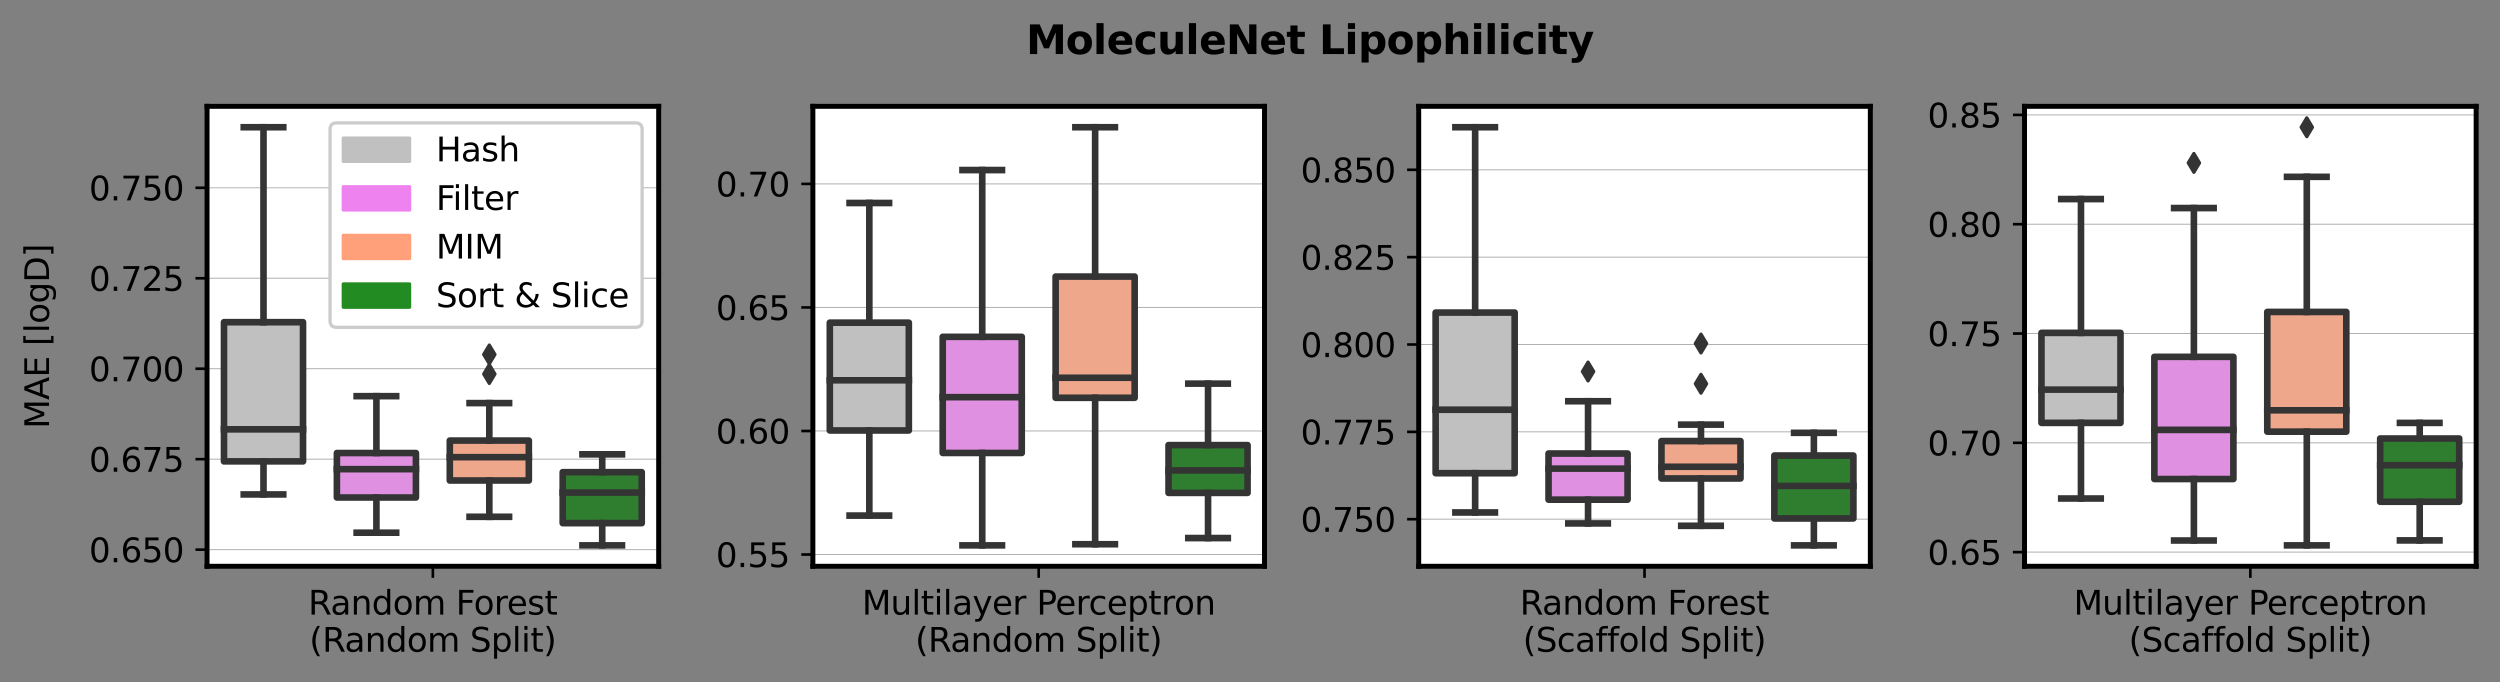 <?xml version="1.0" encoding="utf-8" standalone="no"?>
<!DOCTYPE svg PUBLIC "-//W3C//DTD SVG 1.1//EN"
  "http://www.w3.org/Graphics/SVG/1.1/DTD/svg11.dtd">
<svg xmlns:xlink="http://www.w3.org/1999/xlink" width="754.731pt" height="206.024pt" viewBox="0 0 754.731 206.024" xmlns="http://www.w3.org/2000/svg" version="1.1">
 <rect x="0" y="0" width="754.731" height="206.024" fill="#808080" stroke="none"/>
 <defs>
  <style type="text/css">*{stroke-linejoin: round; stroke-linecap: butt}</style>
 </defs>
 <g id="figure_1">
  <g id="patch_1">
   <path d="M 0 206.024 
L 754.731 206.024 
L 754.731 0 
L 0 0 
L 0 206.024 
z
" style="fill: none"/>
  </g>
  <g id="axes_1">
   <g id="patch_2">
    <path d="M 62.506 170.948 
L 198.85 170.948 
L 198.85 32.104 
L 62.506 32.104 
z
" style="fill: #ffffff"/>
   </g>
   <g id="matplotlib.axis_1">
    <g id="xtick_1">
     <g id="line2d_1">
      <defs>
       <path id="mb8662a3c10" d="M 0 0 
L 0 3.5 
" style="stroke: #000000; stroke-width: 0.8"/>
      </defs>
      <g>
       <use xlink:href="#mb8662a3c10" x="130.678" y="170.948" style="stroke: #000000; stroke-width: 0.8"/>
      </g>
     </g>
     <g id="text_1">
      <!-- Random Forest -->
      <g transform="translate(93.052 185.546)scale(0.1 -0.1)">
       <defs>
        <path id="DejaVuSans-52" d="M 2841 2188 
Q 3044 2119 3236 1894 
Q 3428 1669 3622 1275 
L 4263 0 
L 3584 0 
L 2988 1197 
Q 2756 1666 2539 1819 
Q 2322 1972 1947 1972 
L 1259 1972 
L 1259 0 
L 628 0 
L 628 4666 
L 2053 4666 
Q 2853 4666 3247 4331 
Q 3641 3997 3641 3322 
Q 3641 2881 3436 2590 
Q 3231 2300 2841 2188 
z
M 1259 4147 
L 1259 2491 
L 2053 2491 
Q 2509 2491 2742 2702 
Q 2975 2913 2975 3322 
Q 2975 3731 2742 3939 
Q 2509 4147 2053 4147 
L 1259 4147 
z
" transform="scale(0.016)"/>
        <path id="DejaVuSans-61" d="M 2194 1759 
Q 1497 1759 1228 1600 
Q 959 1441 959 1056 
Q 959 750 1161 570 
Q 1363 391 1709 391 
Q 2188 391 2477 730 
Q 2766 1069 2766 1631 
L 2766 1759 
L 2194 1759 
z
M 3341 1997 
L 3341 0 
L 2766 0 
L 2766 531 
Q 2569 213 2275 61 
Q 1981 -91 1556 -91 
Q 1019 -91 701 211 
Q 384 513 384 1019 
Q 384 1609 779 1909 
Q 1175 2209 1959 2209 
L 2766 2209 
L 2766 2266 
Q 2766 2663 2505 2880 
Q 2244 3097 1772 3097 
Q 1472 3097 1187 3025 
Q 903 2953 641 2809 
L 641 3341 
Q 956 3463 1253 3523 
Q 1550 3584 1831 3584 
Q 2591 3584 2966 3190 
Q 3341 2797 3341 1997 
z
" transform="scale(0.016)"/>
        <path id="DejaVuSans-6e" d="M 3513 2113 
L 3513 0 
L 2938 0 
L 2938 2094 
Q 2938 2591 2744 2837 
Q 2550 3084 2163 3084 
Q 1697 3084 1428 2787 
Q 1159 2491 1159 1978 
L 1159 0 
L 581 0 
L 581 3500 
L 1159 3500 
L 1159 2956 
Q 1366 3272 1645 3428 
Q 1925 3584 2291 3584 
Q 2894 3584 3203 3211 
Q 3513 2838 3513 2113 
z
" transform="scale(0.016)"/>
        <path id="DejaVuSans-64" d="M 2906 2969 
L 2906 4863 
L 3481 4863 
L 3481 0 
L 2906 0 
L 2906 525 
Q 2725 213 2448 61 
Q 2172 -91 1784 -91 
Q 1150 -91 751 415 
Q 353 922 353 1747 
Q 353 2572 751 3078 
Q 1150 3584 1784 3584 
Q 2172 3584 2448 3432 
Q 2725 3281 2906 2969 
z
M 947 1747 
Q 947 1113 1208 752 
Q 1469 391 1925 391 
Q 2381 391 2643 752 
Q 2906 1113 2906 1747 
Q 2906 2381 2643 2742 
Q 2381 3103 1925 3103 
Q 1469 3103 1208 2742 
Q 947 2381 947 1747 
z
" transform="scale(0.016)"/>
        <path id="DejaVuSans-6f" d="M 1959 3097 
Q 1497 3097 1228 2736 
Q 959 2375 959 1747 
Q 959 1119 1226 758 
Q 1494 397 1959 397 
Q 2419 397 2687 759 
Q 2956 1122 2956 1747 
Q 2956 2369 2687 2733 
Q 2419 3097 1959 3097 
z
M 1959 3584 
Q 2709 3584 3137 3096 
Q 3566 2609 3566 1747 
Q 3566 888 3137 398 
Q 2709 -91 1959 -91 
Q 1206 -91 779 398 
Q 353 888 353 1747 
Q 353 2609 779 3096 
Q 1206 3584 1959 3584 
z
" transform="scale(0.016)"/>
        <path id="DejaVuSans-6d" d="M 3328 2828 
Q 3544 3216 3844 3400 
Q 4144 3584 4550 3584 
Q 5097 3584 5394 3201 
Q 5691 2819 5691 2113 
L 5691 0 
L 5113 0 
L 5113 2094 
Q 5113 2597 4934 2840 
Q 4756 3084 4391 3084 
Q 3944 3084 3684 2787 
Q 3425 2491 3425 1978 
L 3425 0 
L 2847 0 
L 2847 2094 
Q 2847 2600 2669 2842 
Q 2491 3084 2119 3084 
Q 1678 3084 1418 2786 
Q 1159 2488 1159 1978 
L 1159 0 
L 581 0 
L 581 3500 
L 1159 3500 
L 1159 2956 
Q 1356 3278 1631 3431 
Q 1906 3584 2284 3584 
Q 2666 3584 2933 3390 
Q 3200 3197 3328 2828 
z
" transform="scale(0.016)"/>
        <path id="DejaVuSans-20" transform="scale(0.016)"/>
        <path id="DejaVuSans-46" d="M 628 4666 
L 3309 4666 
L 3309 4134 
L 1259 4134 
L 1259 2759 
L 3109 2759 
L 3109 2228 
L 1259 2228 
L 1259 0 
L 628 0 
L 628 4666 
z
" transform="scale(0.016)"/>
        <path id="DejaVuSans-72" d="M 2631 2963 
Q 2534 3019 2420 3045 
Q 2306 3072 2169 3072 
Q 1681 3072 1420 2755 
Q 1159 2438 1159 1844 
L 1159 0 
L 581 0 
L 581 3500 
L 1159 3500 
L 1159 2956 
Q 1341 3275 1631 3429 
Q 1922 3584 2338 3584 
Q 2397 3584 2469 3576 
Q 2541 3569 2628 3553 
L 2631 2963 
z
" transform="scale(0.016)"/>
        <path id="DejaVuSans-65" d="M 3597 1894 
L 3597 1613 
L 953 1613 
Q 991 1019 1311 708 
Q 1631 397 2203 397 
Q 2534 397 2845 478 
Q 3156 559 3463 722 
L 3463 178 
Q 3153 47 2828 -22 
Q 2503 -91 2169 -91 
Q 1331 -91 842 396 
Q 353 884 353 1716 
Q 353 2575 817 3079 
Q 1281 3584 2069 3584 
Q 2775 3584 3186 3129 
Q 3597 2675 3597 1894 
z
M 3022 2063 
Q 3016 2534 2758 2815 
Q 2500 3097 2075 3097 
Q 1594 3097 1305 2825 
Q 1016 2553 972 2059 
L 3022 2063 
z
" transform="scale(0.016)"/>
        <path id="DejaVuSans-73" d="M 2834 3397 
L 2834 2853 
Q 2591 2978 2328 3040 
Q 2066 3103 1784 3103 
Q 1356 3103 1142 2972 
Q 928 2841 928 2578 
Q 928 2378 1081 2264 
Q 1234 2150 1697 2047 
L 1894 2003 
Q 2506 1872 2764 1633 
Q 3022 1394 3022 966 
Q 3022 478 2636 193 
Q 2250 -91 1575 -91 
Q 1294 -91 989 -36 
Q 684 19 347 128 
L 347 722 
Q 666 556 975 473 
Q 1284 391 1588 391 
Q 1994 391 2212 530 
Q 2431 669 2431 922 
Q 2431 1156 2273 1281 
Q 2116 1406 1581 1522 
L 1381 1569 
Q 847 1681 609 1914 
Q 372 2147 372 2553 
Q 372 3047 722 3315 
Q 1072 3584 1716 3584 
Q 2034 3584 2315 3537 
Q 2597 3491 2834 3397 
z
" transform="scale(0.016)"/>
        <path id="DejaVuSans-74" d="M 1172 4494 
L 1172 3500 
L 2356 3500 
L 2356 3053 
L 1172 3053 
L 1172 1153 
Q 1172 725 1289 603 
Q 1406 481 1766 481 
L 2356 481 
L 2356 0 
L 1766 0 
Q 1100 0 847 248 
Q 594 497 594 1153 
L 594 3053 
L 172 3053 
L 172 3500 
L 594 3500 
L 594 4494 
L 1172 4494 
z
" transform="scale(0.016)"/>
       </defs>
       <use xlink:href="#DejaVuSans-52"/>
       <use xlink:href="#DejaVuSans-61" x="67.232"/>
       <use xlink:href="#DejaVuSans-6e" x="128.512"/>
       <use xlink:href="#DejaVuSans-64" x="191.891"/>
       <use xlink:href="#DejaVuSans-6f" x="255.367"/>
       <use xlink:href="#DejaVuSans-6d" x="316.549"/>
       <use xlink:href="#DejaVuSans-20" x="413.961"/>
       <use xlink:href="#DejaVuSans-46" x="445.748"/>
       <use xlink:href="#DejaVuSans-6f" x="499.643"/>
       <use xlink:href="#DejaVuSans-72" x="560.824"/>
       <use xlink:href="#DejaVuSans-65" x="599.688"/>
       <use xlink:href="#DejaVuSans-73" x="661.211"/>
       <use xlink:href="#DejaVuSans-74" x="713.311"/>
      </g>
      <!-- (Random Split) -->
      <g transform="translate(93.402 196.744)scale(0.1 -0.1)">
       <defs>
        <path id="DejaVuSans-28" d="M 1984 4856 
Q 1566 4138 1362 3434 
Q 1159 2731 1159 2009 
Q 1159 1288 1364 580 
Q 1569 -128 1984 -844 
L 1484 -844 
Q 1016 -109 783 600 
Q 550 1309 550 2009 
Q 550 2706 781 3412 
Q 1013 4119 1484 4856 
L 1984 4856 
z
" transform="scale(0.016)"/>
        <path id="DejaVuSans-53" d="M 3425 4513 
L 3425 3897 
Q 3066 4069 2747 4153 
Q 2428 4238 2131 4238 
Q 1616 4238 1336 4038 
Q 1056 3838 1056 3469 
Q 1056 3159 1242 3001 
Q 1428 2844 1947 2747 
L 2328 2669 
Q 3034 2534 3370 2195 
Q 3706 1856 3706 1288 
Q 3706 609 3251 259 
Q 2797 -91 1919 -91 
Q 1588 -91 1214 -16 
Q 841 59 441 206 
L 441 856 
Q 825 641 1194 531 
Q 1563 422 1919 422 
Q 2459 422 2753 634 
Q 3047 847 3047 1241 
Q 3047 1584 2836 1778 
Q 2625 1972 2144 2069 
L 1759 2144 
Q 1053 2284 737 2584 
Q 422 2884 422 3419 
Q 422 4038 858 4394 
Q 1294 4750 2059 4750 
Q 2388 4750 2728 4690 
Q 3069 4631 3425 4513 
z
" transform="scale(0.016)"/>
        <path id="DejaVuSans-70" d="M 1159 525 
L 1159 -1331 
L 581 -1331 
L 581 3500 
L 1159 3500 
L 1159 2969 
Q 1341 3281 1617 3432 
Q 1894 3584 2278 3584 
Q 2916 3584 3314 3078 
Q 3713 2572 3713 1747 
Q 3713 922 3314 415 
Q 2916 -91 2278 -91 
Q 1894 -91 1617 61 
Q 1341 213 1159 525 
z
M 3116 1747 
Q 3116 2381 2855 2742 
Q 2594 3103 2138 3103 
Q 1681 3103 1420 2742 
Q 1159 2381 1159 1747 
Q 1159 1113 1420 752 
Q 1681 391 2138 391 
Q 2594 391 2855 752 
Q 3116 1113 3116 1747 
z
" transform="scale(0.016)"/>
        <path id="DejaVuSans-6c" d="M 603 4863 
L 1178 4863 
L 1178 0 
L 603 0 
L 603 4863 
z
" transform="scale(0.016)"/>
        <path id="DejaVuSans-69" d="M 603 3500 
L 1178 3500 
L 1178 0 
L 603 0 
L 603 3500 
z
M 603 4863 
L 1178 4863 
L 1178 4134 
L 603 4134 
L 603 4863 
z
" transform="scale(0.016)"/>
        <path id="DejaVuSans-29" d="M 513 4856 
L 1013 4856 
Q 1481 4119 1714 3412 
Q 1947 2706 1947 2009 
Q 1947 1309 1714 600 
Q 1481 -109 1013 -844 
L 513 -844 
Q 928 -128 1133 580 
Q 1338 1288 1338 2009 
Q 1338 2731 1133 3434 
Q 928 4138 513 4856 
z
" transform="scale(0.016)"/>
       </defs>
       <use xlink:href="#DejaVuSans-28"/>
       <use xlink:href="#DejaVuSans-52" x="39.014"/>
       <use xlink:href="#DejaVuSans-61" x="106.246"/>
       <use xlink:href="#DejaVuSans-6e" x="167.525"/>
       <use xlink:href="#DejaVuSans-64" x="230.904"/>
       <use xlink:href="#DejaVuSans-6f" x="294.381"/>
       <use xlink:href="#DejaVuSans-6d" x="355.562"/>
       <use xlink:href="#DejaVuSans-20" x="452.975"/>
       <use xlink:href="#DejaVuSans-53" x="484.762"/>
       <use xlink:href="#DejaVuSans-70" x="548.238"/>
       <use xlink:href="#DejaVuSans-6c" x="611.715"/>
       <use xlink:href="#DejaVuSans-69" x="639.498"/>
       <use xlink:href="#DejaVuSans-74" x="667.281"/>
       <use xlink:href="#DejaVuSans-29" x="706.49"/>
      </g>
     </g>
    </g>
   </g>
   <g id="matplotlib.axis_2">
    <g id="ytick_1">
     <g id="line2d_2">
      <path d="M 62.506 165.929 
L 198.85 165.929 
" clip-path="url(#pb81ecd41f1)" style="fill: none; stroke: #b0b0b0; stroke-width: 0.3; stroke-linecap: square"/>
     </g>
     <g id="line2d_3">
      <defs>
       <path id="m9268b276cf" d="M 0 0 
L -3.5 0 
" style="stroke: #000000; stroke-width: 0.8"/>
      </defs>
      <g>
       <use xlink:href="#m9268b276cf" x="62.506" y="165.929" style="stroke: #000000; stroke-width: 0.8"/>
      </g>
     </g>
     <g id="text_2">
      <!-- 0.650 -->
      <g transform="translate(26.878 169.728)scale(0.1 -0.1)">
       <defs>
        <path id="DejaVuSans-30" d="M 2034 4250 
Q 1547 4250 1301 3770 
Q 1056 3291 1056 2328 
Q 1056 1369 1301 889 
Q 1547 409 2034 409 
Q 2525 409 2770 889 
Q 3016 1369 3016 2328 
Q 3016 3291 2770 3770 
Q 2525 4250 2034 4250 
z
M 2034 4750 
Q 2819 4750 3233 4129 
Q 3647 3509 3647 2328 
Q 3647 1150 3233 529 
Q 2819 -91 2034 -91 
Q 1250 -91 836 529 
Q 422 1150 422 2328 
Q 422 3509 836 4129 
Q 1250 4750 2034 4750 
z
" transform="scale(0.016)"/>
        <path id="DejaVuSans-2e" d="M 684 794 
L 1344 794 
L 1344 0 
L 684 0 
L 684 794 
z
" transform="scale(0.016)"/>
        <path id="DejaVuSans-36" d="M 2113 2584 
Q 1688 2584 1439 2293 
Q 1191 2003 1191 1497 
Q 1191 994 1439 701 
Q 1688 409 2113 409 
Q 2538 409 2786 701 
Q 3034 994 3034 1497 
Q 3034 2003 2786 2293 
Q 2538 2584 2113 2584 
z
M 3366 4563 
L 3366 3988 
Q 3128 4100 2886 4159 
Q 2644 4219 2406 4219 
Q 1781 4219 1451 3797 
Q 1122 3375 1075 2522 
Q 1259 2794 1537 2939 
Q 1816 3084 2150 3084 
Q 2853 3084 3261 2657 
Q 3669 2231 3669 1497 
Q 3669 778 3244 343 
Q 2819 -91 2113 -91 
Q 1303 -91 875 529 
Q 447 1150 447 2328 
Q 447 3434 972 4092 
Q 1497 4750 2381 4750 
Q 2619 4750 2861 4703 
Q 3103 4656 3366 4563 
z
" transform="scale(0.016)"/>
        <path id="DejaVuSans-35" d="M 691 4666 
L 3169 4666 
L 3169 4134 
L 1269 4134 
L 1269 2991 
Q 1406 3038 1543 3061 
Q 1681 3084 1819 3084 
Q 2600 3084 3056 2656 
Q 3513 2228 3513 1497 
Q 3513 744 3044 326 
Q 2575 -91 1722 -91 
Q 1428 -91 1123 -41 
Q 819 9 494 109 
L 494 744 
Q 775 591 1075 516 
Q 1375 441 1709 441 
Q 2250 441 2565 725 
Q 2881 1009 2881 1497 
Q 2881 1984 2565 2268 
Q 2250 2553 1709 2553 
Q 1456 2553 1204 2497 
Q 953 2441 691 2322 
L 691 4666 
z
" transform="scale(0.016)"/>
       </defs>
       <use xlink:href="#DejaVuSans-30"/>
       <use xlink:href="#DejaVuSans-2e" x="63.623"/>
       <use xlink:href="#DejaVuSans-36" x="95.41"/>
       <use xlink:href="#DejaVuSans-35" x="159.033"/>
       <use xlink:href="#DejaVuSans-30" x="222.656"/>
      </g>
     </g>
    </g>
    <g id="ytick_2">
     <g id="line2d_4">
      <path d="M 62.506 138.621 
L 198.85 138.621 
" clip-path="url(#pb81ecd41f1)" style="fill: none; stroke: #b0b0b0; stroke-width: 0.3; stroke-linecap: square"/>
     </g>
     <g id="line2d_5">
      <g>
       <use xlink:href="#m9268b276cf" x="62.506" y="138.621" style="stroke: #000000; stroke-width: 0.8"/>
      </g>
     </g>
     <g id="text_3">
      <!-- 0.675 -->
      <g transform="translate(26.878 142.42)scale(0.1 -0.1)">
       <defs>
        <path id="DejaVuSans-37" d="M 525 4666 
L 3525 4666 
L 3525 4397 
L 1831 0 
L 1172 0 
L 2766 4134 
L 525 4134 
L 525 4666 
z
" transform="scale(0.016)"/>
       </defs>
       <use xlink:href="#DejaVuSans-30"/>
       <use xlink:href="#DejaVuSans-2e" x="63.623"/>
       <use xlink:href="#DejaVuSans-36" x="95.41"/>
       <use xlink:href="#DejaVuSans-37" x="159.033"/>
       <use xlink:href="#DejaVuSans-35" x="222.656"/>
      </g>
     </g>
    </g>
    <g id="ytick_3">
     <g id="line2d_6">
      <path d="M 62.506 111.313 
L 198.85 111.313 
" clip-path="url(#pb81ecd41f1)" style="fill: none; stroke: #b0b0b0; stroke-width: 0.3; stroke-linecap: square"/>
     </g>
     <g id="line2d_7">
      <g>
       <use xlink:href="#m9268b276cf" x="62.506" y="111.313" style="stroke: #000000; stroke-width: 0.8"/>
      </g>
     </g>
     <g id="text_4">
      <!-- 0.700 -->
      <g transform="translate(26.878 115.112)scale(0.1 -0.1)">
       <use xlink:href="#DejaVuSans-30"/>
       <use xlink:href="#DejaVuSans-2e" x="63.623"/>
       <use xlink:href="#DejaVuSans-37" x="95.41"/>
       <use xlink:href="#DejaVuSans-30" x="159.033"/>
       <use xlink:href="#DejaVuSans-30" x="222.656"/>
      </g>
     </g>
    </g>
    <g id="ytick_4">
     <g id="line2d_8">
      <path d="M 62.506 84.004 
L 198.85 84.004 
" clip-path="url(#pb81ecd41f1)" style="fill: none; stroke: #b0b0b0; stroke-width: 0.3; stroke-linecap: square"/>
     </g>
     <g id="line2d_9">
      <g>
       <use xlink:href="#m9268b276cf" x="62.506" y="84.004" style="stroke: #000000; stroke-width: 0.8"/>
      </g>
     </g>
     <g id="text_5">
      <!-- 0.725 -->
      <g transform="translate(26.878 87.804)scale(0.1 -0.1)">
       <defs>
        <path id="DejaVuSans-32" d="M 1228 531 
L 3431 531 
L 3431 0 
L 469 0 
L 469 531 
Q 828 903 1448 1529 
Q 2069 2156 2228 2338 
Q 2531 2678 2651 2914 
Q 2772 3150 2772 3378 
Q 2772 3750 2511 3984 
Q 2250 4219 1831 4219 
Q 1534 4219 1204 4116 
Q 875 4013 500 3803 
L 500 4441 
Q 881 4594 1212 4672 
Q 1544 4750 1819 4750 
Q 2544 4750 2975 4387 
Q 3406 4025 3406 3419 
Q 3406 3131 3298 2873 
Q 3191 2616 2906 2266 
Q 2828 2175 2409 1742 
Q 1991 1309 1228 531 
z
" transform="scale(0.016)"/>
       </defs>
       <use xlink:href="#DejaVuSans-30"/>
       <use xlink:href="#DejaVuSans-2e" x="63.623"/>
       <use xlink:href="#DejaVuSans-37" x="95.41"/>
       <use xlink:href="#DejaVuSans-32" x="159.033"/>
       <use xlink:href="#DejaVuSans-35" x="222.656"/>
      </g>
     </g>
    </g>
    <g id="ytick_5">
     <g id="line2d_10">
      <path d="M 62.506 56.696 
L 198.85 56.696 
" clip-path="url(#pb81ecd41f1)" style="fill: none; stroke: #b0b0b0; stroke-width: 0.3; stroke-linecap: square"/>
     </g>
     <g id="line2d_11">
      <g>
       <use xlink:href="#m9268b276cf" x="62.506" y="56.696" style="stroke: #000000; stroke-width: 0.8"/>
      </g>
     </g>
     <g id="text_6">
      <!-- 0.750 -->
      <g transform="translate(26.878 60.495)scale(0.1 -0.1)">
       <use xlink:href="#DejaVuSans-30"/>
       <use xlink:href="#DejaVuSans-2e" x="63.623"/>
       <use xlink:href="#DejaVuSans-37" x="95.41"/>
       <use xlink:href="#DejaVuSans-35" x="159.033"/>
       <use xlink:href="#DejaVuSans-30" x="222.656"/>
      </g>
     </g>
    </g>
    <g id="text_7">
     <!-- MAE [logD] -->
     <g transform="translate(14.798 129.383)rotate(-90)scale(0.1 -0.1)">
      <defs>
       <path id="DejaVuSans-4d" d="M 628 4666 
L 1569 4666 
L 2759 1491 
L 3956 4666 
L 4897 4666 
L 4897 0 
L 4281 0 
L 4281 4097 
L 3078 897 
L 2444 897 
L 1241 4097 
L 1241 0 
L 628 0 
L 628 4666 
z
" transform="scale(0.016)"/>
       <path id="DejaVuSans-41" d="M 2188 4044 
L 1331 1722 
L 3047 1722 
L 2188 4044 
z
M 1831 4666 
L 2547 4666 
L 4325 0 
L 3669 0 
L 3244 1197 
L 1141 1197 
L 716 0 
L 50 0 
L 1831 4666 
z
" transform="scale(0.016)"/>
       <path id="DejaVuSans-45" d="M 628 4666 
L 3578 4666 
L 3578 4134 
L 1259 4134 
L 1259 2753 
L 3481 2753 
L 3481 2222 
L 1259 2222 
L 1259 531 
L 3634 531 
L 3634 0 
L 628 0 
L 628 4666 
z
" transform="scale(0.016)"/>
       <path id="DejaVuSans-5b" d="M 550 4863 
L 1875 4863 
L 1875 4416 
L 1125 4416 
L 1125 -397 
L 1875 -397 
L 1875 -844 
L 550 -844 
L 550 4863 
z
" transform="scale(0.016)"/>
       <path id="DejaVuSans-67" d="M 2906 1791 
Q 2906 2416 2648 2759 
Q 2391 3103 1925 3103 
Q 1463 3103 1205 2759 
Q 947 2416 947 1791 
Q 947 1169 1205 825 
Q 1463 481 1925 481 
Q 2391 481 2648 825 
Q 2906 1169 2906 1791 
z
M 3481 434 
Q 3481 -459 3084 -895 
Q 2688 -1331 1869 -1331 
Q 1566 -1331 1297 -1286 
Q 1028 -1241 775 -1147 
L 775 -588 
Q 1028 -725 1275 -790 
Q 1522 -856 1778 -856 
Q 2344 -856 2625 -561 
Q 2906 -266 2906 331 
L 2906 616 
Q 2728 306 2450 153 
Q 2172 0 1784 0 
Q 1141 0 747 490 
Q 353 981 353 1791 
Q 353 2603 747 3093 
Q 1141 3584 1784 3584 
Q 2172 3584 2450 3431 
Q 2728 3278 2906 2969 
L 2906 3500 
L 3481 3500 
L 3481 434 
z
" transform="scale(0.016)"/>
       <path id="DejaVuSans-44" d="M 1259 4147 
L 1259 519 
L 2022 519 
Q 2988 519 3436 956 
Q 3884 1394 3884 2338 
Q 3884 3275 3436 3711 
Q 2988 4147 2022 4147 
L 1259 4147 
z
M 628 4666 
L 1925 4666 
Q 3281 4666 3915 4102 
Q 4550 3538 4550 2338 
Q 4550 1131 3912 565 
Q 3275 0 1925 0 
L 628 0 
L 628 4666 
z
" transform="scale(0.016)"/>
       <path id="DejaVuSans-5d" d="M 1947 4863 
L 1947 -844 
L 622 -844 
L 622 -397 
L 1369 -397 
L 1369 4416 
L 622 4416 
L 622 4863 
L 1947 4863 
z
" transform="scale(0.016)"/>
      </defs>
      <use xlink:href="#DejaVuSans-4d"/>
      <use xlink:href="#DejaVuSans-41" x="86.279"/>
      <use xlink:href="#DejaVuSans-45" x="154.688"/>
      <use xlink:href="#DejaVuSans-20" x="217.871"/>
      <use xlink:href="#DejaVuSans-5b" x="249.658"/>
      <use xlink:href="#DejaVuSans-6c" x="288.672"/>
      <use xlink:href="#DejaVuSans-6f" x="316.455"/>
      <use xlink:href="#DejaVuSans-67" x="377.637"/>
      <use xlink:href="#DejaVuSans-44" x="441.113"/>
      <use xlink:href="#DejaVuSans-5d" x="518.115"/>
     </g>
    </g>
   </g>
   <g id="patch_3">
    <path d="M 67.619 139.288 
L 91.479 139.288 
L 91.479 97.267 
L 67.619 97.267 
L 67.619 139.288 
z
" clip-path="url(#pb81ecd41f1)" style="fill: #c0c0c0; stroke: #343434; stroke-width: 2; stroke-linejoin: miter"/>
   </g>
   <g id="patch_4">
    <path d="M 101.705 150.189 
L 125.565 150.189 
L 125.565 136.77 
L 101.705 136.77 
L 101.705 150.189 
z
" clip-path="url(#pb81ecd41f1)" style="fill: #e090e0; stroke: #343434; stroke-width: 2; stroke-linejoin: miter"/>
   </g>
   <g id="patch_5">
    <path d="M 135.791 145.063 
L 159.651 145.063 
L 159.651 133.004 
L 135.791 133.004 
L 135.791 145.063 
z
" clip-path="url(#pb81ecd41f1)" style="fill: #eea78b; stroke: #343434; stroke-width: 2; stroke-linejoin: miter"/>
   </g>
   <g id="patch_6">
    <path d="M 169.877 157.933 
L 193.737 157.933 
L 193.737 142.54 
L 169.877 142.54 
L 169.877 157.933 
z
" clip-path="url(#pb81ecd41f1)" style="fill: #2f7e2f; stroke: #343434; stroke-width: 2; stroke-linejoin: miter"/>
   </g>
   <g id="line2d_12">
    <path d="M 79.549 139.288 
L 79.549 149.261 
" clip-path="url(#pb81ecd41f1)" style="fill: none; stroke: #343434; stroke-width: 2; stroke-linecap: square"/>
   </g>
   <g id="line2d_13">
    <path d="M 79.549 97.267 
L 79.549 38.416 
" clip-path="url(#pb81ecd41f1)" style="fill: none; stroke: #343434; stroke-width: 2; stroke-linecap: square"/>
   </g>
   <g id="line2d_14">
    <path d="M 73.584 149.261 
L 85.514 149.261 
" clip-path="url(#pb81ecd41f1)" style="fill: none; stroke: #343434; stroke-width: 2; stroke-linecap: square"/>
   </g>
   <g id="line2d_15">
    <path d="M 73.584 38.416 
L 85.514 38.416 
" clip-path="url(#pb81ecd41f1)" style="fill: none; stroke: #343434; stroke-width: 2; stroke-linecap: square"/>
   </g>
   <g id="line2d_16"/>
   <g id="line2d_17">
    <path d="M 113.635 150.189 
L 113.635 160.82 
" clip-path="url(#pb81ecd41f1)" style="fill: none; stroke: #343434; stroke-width: 2; stroke-linecap: square"/>
   </g>
   <g id="line2d_18">
    <path d="M 113.635 136.77 
L 113.635 119.605 
" clip-path="url(#pb81ecd41f1)" style="fill: none; stroke: #343434; stroke-width: 2; stroke-linecap: square"/>
   </g>
   <g id="line2d_19">
    <path d="M 107.67 160.82 
L 119.6 160.82 
" clip-path="url(#pb81ecd41f1)" style="fill: none; stroke: #343434; stroke-width: 2; stroke-linecap: square"/>
   </g>
   <g id="line2d_20">
    <path d="M 107.67 119.605 
L 119.6 119.605 
" clip-path="url(#pb81ecd41f1)" style="fill: none; stroke: #343434; stroke-width: 2; stroke-linecap: square"/>
   </g>
   <g id="line2d_21"/>
   <g id="line2d_22">
    <path d="M 147.721 145.063 
L 147.721 156.018 
" clip-path="url(#pb81ecd41f1)" style="fill: none; stroke: #343434; stroke-width: 2; stroke-linecap: square"/>
   </g>
   <g id="line2d_23">
    <path d="M 147.721 133.004 
L 147.721 121.698 
" clip-path="url(#pb81ecd41f1)" style="fill: none; stroke: #343434; stroke-width: 2; stroke-linecap: square"/>
   </g>
   <g id="line2d_24">
    <path d="M 141.756 156.018 
L 153.686 156.018 
" clip-path="url(#pb81ecd41f1)" style="fill: none; stroke: #343434; stroke-width: 2; stroke-linecap: square"/>
   </g>
   <g id="line2d_25">
    <path d="M 141.756 121.698 
L 153.686 121.698 
" clip-path="url(#pb81ecd41f1)" style="fill: none; stroke: #343434; stroke-width: 2; stroke-linecap: square"/>
   </g>
   <g id="line2d_26">
    <defs>
     <path id="m18d6878a29" d="M -0 2.828 
L 1.697 0 
L 0 -2.828 
L -1.697 -0 
z
" style="stroke: #343434; stroke-linejoin: miter"/>
    </defs>
    <g clip-path="url(#pb81ecd41f1)">
     <use xlink:href="#m18d6878a29" x="147.721" y="112.921" style="fill: #343434; stroke: #343434; stroke-linejoin: miter"/>
     <use xlink:href="#m18d6878a29" x="147.721" y="107.007" style="fill: #343434; stroke: #343434; stroke-linejoin: miter"/>
    </g>
   </g>
   <g id="line2d_27">
    <path d="M 181.807 157.933 
L 181.807 164.637 
" clip-path="url(#pb81ecd41f1)" style="fill: none; stroke: #343434; stroke-width: 2; stroke-linecap: square"/>
   </g>
   <g id="line2d_28">
    <path d="M 181.807 142.54 
L 181.807 137.162 
" clip-path="url(#pb81ecd41f1)" style="fill: none; stroke: #343434; stroke-width: 2; stroke-linecap: square"/>
   </g>
   <g id="line2d_29">
    <path d="M 175.842 164.637 
L 187.772 164.637 
" clip-path="url(#pb81ecd41f1)" style="fill: none; stroke: #343434; stroke-width: 2; stroke-linecap: square"/>
   </g>
   <g id="line2d_30">
    <path d="M 175.842 137.162 
L 187.772 137.162 
" clip-path="url(#pb81ecd41f1)" style="fill: none; stroke: #343434; stroke-width: 2; stroke-linecap: square"/>
   </g>
   <g id="line2d_31"/>
   <g id="line2d_32">
    <path d="M 67.619 129.615 
L 91.479 129.615 
" clip-path="url(#pb81ecd41f1)" style="fill: none; stroke: #343434; stroke-width: 2; stroke-linecap: square"/>
   </g>
   <g id="line2d_33">
    <path d="M 101.705 141.636 
L 125.565 141.636 
" clip-path="url(#pb81ecd41f1)" style="fill: none; stroke: #343434; stroke-width: 2; stroke-linecap: square"/>
   </g>
   <g id="line2d_34">
    <path d="M 135.791 138.019 
L 159.651 138.019 
" clip-path="url(#pb81ecd41f1)" style="fill: none; stroke: #343434; stroke-width: 2; stroke-linecap: square"/>
   </g>
   <g id="line2d_35">
    <path d="M 169.877 148.706 
L 193.737 148.706 
" clip-path="url(#pb81ecd41f1)" style="fill: none; stroke: #343434; stroke-width: 2; stroke-linecap: square"/>
   </g>
   <g id="patch_7">
    <path d="M 62.506 170.948 
L 62.506 32.104 
" style="fill: none; stroke: #000000; stroke-width: 1.5; stroke-linejoin: miter; stroke-linecap: square"/>
   </g>
   <g id="patch_8">
    <path d="M 198.85 170.948 
L 198.85 32.104 
" style="fill: none; stroke: #000000; stroke-width: 1.5; stroke-linejoin: miter; stroke-linecap: square"/>
   </g>
   <g id="patch_9">
    <path d="M 62.506 170.948 
L 198.85 170.948 
" style="fill: none; stroke: #000000; stroke-width: 1.5; stroke-linejoin: miter; stroke-linecap: square"/>
   </g>
   <g id="patch_10">
    <path d="M 62.506 32.104 
L 198.85 32.104 
" style="fill: none; stroke: #000000; stroke-width: 1.5; stroke-linejoin: miter; stroke-linecap: square"/>
   </g>
   <g id="legend_1">
    <g id="patch_11">
     <path d="M 101.641 98.817 
L 191.85 98.817 
Q 193.85 98.817 193.85 96.817 
L 193.85 39.104 
Q 193.85 37.104 191.85 37.104 
L 101.641 37.104 
Q 99.641 37.104 99.641 39.104 
L 99.641 96.817 
Q 99.641 98.817 101.641 98.817 
z
" style="fill: #ffffff; stroke: #cccccc; stroke-linejoin: miter"/>
    </g>
    <g id="patch_12">
     <path d="M 103.641 48.703 
L 123.641 48.703 
L 123.641 41.703 
L 103.641 41.703 
z
" style="fill: #c0c0c0; stroke: #c0c0c0; stroke-linejoin: miter"/>
    </g>
    <g id="text_8">
     <!-- Hash -->
     <g transform="translate(131.641 48.703)scale(0.1 -0.1)">
      <defs>
       <path id="DejaVuSans-48" d="M 628 4666 
L 1259 4666 
L 1259 2753 
L 3553 2753 
L 3553 4666 
L 4184 4666 
L 4184 0 
L 3553 0 
L 3553 2222 
L 1259 2222 
L 1259 0 
L 628 0 
L 628 4666 
z
" transform="scale(0.016)"/>
       <path id="DejaVuSans-68" d="M 3513 2113 
L 3513 0 
L 2938 0 
L 2938 2094 
Q 2938 2591 2744 2837 
Q 2550 3084 2163 3084 
Q 1697 3084 1428 2787 
Q 1159 2491 1159 1978 
L 1159 0 
L 581 0 
L 581 4863 
L 1159 4863 
L 1159 2956 
Q 1366 3272 1645 3428 
Q 1925 3584 2291 3584 
Q 2894 3584 3203 3211 
Q 3513 2838 3513 2113 
z
" transform="scale(0.016)"/>
      </defs>
      <use xlink:href="#DejaVuSans-48"/>
      <use xlink:href="#DejaVuSans-61" x="75.195"/>
      <use xlink:href="#DejaVuSans-73" x="136.475"/>
      <use xlink:href="#DejaVuSans-68" x="188.574"/>
     </g>
    </g>
    <g id="patch_13">
     <path d="M 103.641 63.381 
L 123.641 63.381 
L 123.641 56.381 
L 103.641 56.381 
z
" style="fill: #ee82ee; stroke: #ee82ee; stroke-linejoin: miter"/>
    </g>
    <g id="text_9">
     <!-- Filter -->
     <g transform="translate(131.641 63.381)scale(0.1 -0.1)">
      <use xlink:href="#DejaVuSans-46"/>
      <use xlink:href="#DejaVuSans-69" x="50.27"/>
      <use xlink:href="#DejaVuSans-6c" x="78.053"/>
      <use xlink:href="#DejaVuSans-74" x="105.836"/>
      <use xlink:href="#DejaVuSans-65" x="145.045"/>
      <use xlink:href="#DejaVuSans-72" x="206.568"/>
     </g>
    </g>
    <g id="patch_14">
     <path d="M 103.641 78.059 
L 123.641 78.059 
L 123.641 71.059 
L 103.641 71.059 
z
" style="fill: #ffa07a; stroke: #ffa07a; stroke-linejoin: miter"/>
    </g>
    <g id="text_10">
     <!-- MIM -->
     <g transform="translate(131.641 78.059)scale(0.1 -0.1)">
      <defs>
       <path id="DejaVuSans-49" d="M 628 4666 
L 1259 4666 
L 1259 0 
L 628 0 
L 628 4666 
z
" transform="scale(0.016)"/>
      </defs>
      <use xlink:href="#DejaVuSans-4d"/>
      <use xlink:href="#DejaVuSans-49" x="86.279"/>
      <use xlink:href="#DejaVuSans-4d" x="115.771"/>
     </g>
    </g>
    <g id="patch_15">
     <path d="M 103.641 92.737 
L 123.641 92.737 
L 123.641 85.737 
L 103.641 85.737 
z
" style="fill: #228b22; stroke: #228b22; stroke-linejoin: miter"/>
    </g>
    <g id="text_11">
     <!-- Sort &amp; Slice -->
     <g transform="translate(131.641 92.737)scale(0.1 -0.1)">
      <defs>
       <path id="DejaVuSans-26" d="M 1556 2509 
Q 1272 2256 1139 2004 
Q 1006 1753 1006 1478 
Q 1006 1022 1337 719 
Q 1669 416 2169 416 
Q 2466 416 2725 514 
Q 2984 613 3213 813 
L 1556 2509 
z
M 1997 2859 
L 3584 1234 
Q 3769 1513 3872 1830 
Q 3975 2147 3994 2503 
L 4575 2503 
Q 4538 2091 4375 1687 
Q 4213 1284 3922 891 
L 4794 0 
L 4006 0 
L 3559 459 
Q 3234 181 2878 45 
Q 2522 -91 2113 -91 
Q 1359 -91 881 339 
Q 403 769 403 1441 
Q 403 1841 612 2192 
Q 822 2544 1241 2853 
Q 1091 3050 1012 3245 
Q 934 3441 934 3628 
Q 934 4134 1281 4442 
Q 1628 4750 2203 4750 
Q 2463 4750 2720 4694 
Q 2978 4638 3244 4525 
L 3244 3956 
Q 2972 4103 2725 4179 
Q 2478 4256 2266 4256 
Q 1938 4256 1733 4082 
Q 1528 3909 1528 3634 
Q 1528 3475 1620 3314 
Q 1713 3153 1997 2859 
z
" transform="scale(0.016)"/>
       <path id="DejaVuSans-63" d="M 3122 3366 
L 3122 2828 
Q 2878 2963 2633 3030 
Q 2388 3097 2138 3097 
Q 1578 3097 1268 2742 
Q 959 2388 959 1747 
Q 959 1106 1268 751 
Q 1578 397 2138 397 
Q 2388 397 2633 464 
Q 2878 531 3122 666 
L 3122 134 
Q 2881 22 2623 -34 
Q 2366 -91 2075 -91 
Q 1284 -91 818 406 
Q 353 903 353 1747 
Q 353 2603 823 3093 
Q 1294 3584 2113 3584 
Q 2378 3584 2631 3529 
Q 2884 3475 3122 3366 
z
" transform="scale(0.016)"/>
      </defs>
      <use xlink:href="#DejaVuSans-53"/>
      <use xlink:href="#DejaVuSans-6f" x="63.477"/>
      <use xlink:href="#DejaVuSans-72" x="124.658"/>
      <use xlink:href="#DejaVuSans-74" x="165.771"/>
      <use xlink:href="#DejaVuSans-20" x="204.98"/>
      <use xlink:href="#DejaVuSans-26" x="236.768"/>
      <use xlink:href="#DejaVuSans-20" x="314.746"/>
      <use xlink:href="#DejaVuSans-53" x="346.533"/>
      <use xlink:href="#DejaVuSans-6c" x="410.01"/>
      <use xlink:href="#DejaVuSans-69" x="437.793"/>
      <use xlink:href="#DejaVuSans-63" x="465.576"/>
      <use xlink:href="#DejaVuSans-65" x="520.557"/>
     </g>
    </g>
   </g>
  </g>
  <g id="axes_2">
   <g id="patch_16">
    <path d="M 245.4 170.948 
L 381.744 170.948 
L 381.744 32.104 
L 245.4 32.104 
z
" style="fill: #ffffff"/>
   </g>
   <g id="matplotlib.axis_3">
    <g id="xtick_2">
     <g id="line2d_36">
      <g>
       <use xlink:href="#mb8662a3c10" x="313.572" y="170.948" style="stroke: #000000; stroke-width: 0.8"/>
      </g>
     </g>
     <g id="text_12">
      <!-- Multilayer Perceptron -->
      <g transform="translate(260.233 185.546)scale(0.1 -0.1)">
       <defs>
        <path id="DejaVuSans-75" d="M 544 1381 
L 544 3500 
L 1119 3500 
L 1119 1403 
Q 1119 906 1312 657 
Q 1506 409 1894 409 
Q 2359 409 2629 706 
Q 2900 1003 2900 1516 
L 2900 3500 
L 3475 3500 
L 3475 0 
L 2900 0 
L 2900 538 
Q 2691 219 2414 64 
Q 2138 -91 1772 -91 
Q 1169 -91 856 284 
Q 544 659 544 1381 
z
M 1991 3584 
L 1991 3584 
z
" transform="scale(0.016)"/>
        <path id="DejaVuSans-79" d="M 2059 -325 
Q 1816 -950 1584 -1140 
Q 1353 -1331 966 -1331 
L 506 -1331 
L 506 -850 
L 844 -850 
Q 1081 -850 1212 -737 
Q 1344 -625 1503 -206 
L 1606 56 
L 191 3500 
L 800 3500 
L 1894 763 
L 2988 3500 
L 3597 3500 
L 2059 -325 
z
" transform="scale(0.016)"/>
        <path id="DejaVuSans-50" d="M 1259 4147 
L 1259 2394 
L 2053 2394 
Q 2494 2394 2734 2622 
Q 2975 2850 2975 3272 
Q 2975 3691 2734 3919 
Q 2494 4147 2053 4147 
L 1259 4147 
z
M 628 4666 
L 2053 4666 
Q 2838 4666 3239 4311 
Q 3641 3956 3641 3272 
Q 3641 2581 3239 2228 
Q 2838 1875 2053 1875 
L 1259 1875 
L 1259 0 
L 628 0 
L 628 4666 
z
" transform="scale(0.016)"/>
       </defs>
       <use xlink:href="#DejaVuSans-4d"/>
       <use xlink:href="#DejaVuSans-75" x="86.279"/>
       <use xlink:href="#DejaVuSans-6c" x="149.658"/>
       <use xlink:href="#DejaVuSans-74" x="177.441"/>
       <use xlink:href="#DejaVuSans-69" x="216.65"/>
       <use xlink:href="#DejaVuSans-6c" x="244.434"/>
       <use xlink:href="#DejaVuSans-61" x="272.217"/>
       <use xlink:href="#DejaVuSans-79" x="333.496"/>
       <use xlink:href="#DejaVuSans-65" x="392.676"/>
       <use xlink:href="#DejaVuSans-72" x="454.199"/>
       <use xlink:href="#DejaVuSans-20" x="495.312"/>
       <use xlink:href="#DejaVuSans-50" x="527.1"/>
       <use xlink:href="#DejaVuSans-65" x="583.777"/>
       <use xlink:href="#DejaVuSans-72" x="645.301"/>
       <use xlink:href="#DejaVuSans-63" x="684.164"/>
       <use xlink:href="#DejaVuSans-65" x="739.145"/>
       <use xlink:href="#DejaVuSans-70" x="800.668"/>
       <use xlink:href="#DejaVuSans-74" x="864.145"/>
       <use xlink:href="#DejaVuSans-72" x="903.354"/>
       <use xlink:href="#DejaVuSans-6f" x="942.217"/>
       <use xlink:href="#DejaVuSans-6e" x="1003.398"/>
      </g>
      <!-- (Random Split) -->
      <g transform="translate(276.296 196.744)scale(0.1 -0.1)">
       <use xlink:href="#DejaVuSans-28"/>
       <use xlink:href="#DejaVuSans-52" x="39.014"/>
       <use xlink:href="#DejaVuSans-61" x="106.246"/>
       <use xlink:href="#DejaVuSans-6e" x="167.525"/>
       <use xlink:href="#DejaVuSans-64" x="230.904"/>
       <use xlink:href="#DejaVuSans-6f" x="294.381"/>
       <use xlink:href="#DejaVuSans-6d" x="355.562"/>
       <use xlink:href="#DejaVuSans-20" x="452.975"/>
       <use xlink:href="#DejaVuSans-53" x="484.762"/>
       <use xlink:href="#DejaVuSans-70" x="548.238"/>
       <use xlink:href="#DejaVuSans-6c" x="611.715"/>
       <use xlink:href="#DejaVuSans-69" x="639.498"/>
       <use xlink:href="#DejaVuSans-74" x="667.281"/>
       <use xlink:href="#DejaVuSans-29" x="706.49"/>
      </g>
     </g>
    </g>
   </g>
   <g id="matplotlib.axis_4">
    <g id="ytick_6">
     <g id="line2d_37">
      <path d="M 245.4 167.406 
L 381.744 167.406 
" clip-path="url(#pa4b5e09f65)" style="fill: none; stroke: #b0b0b0; stroke-width: 0.3; stroke-linecap: square"/>
     </g>
     <g id="line2d_38">
      <g>
       <use xlink:href="#m9268b276cf" x="245.4" y="167.406" style="stroke: #000000; stroke-width: 0.8"/>
      </g>
     </g>
     <g id="text_13">
      <!-- 0.55 -->
      <g transform="translate(216.134 171.206)scale(0.1 -0.1)">
       <use xlink:href="#DejaVuSans-30"/>
       <use xlink:href="#DejaVuSans-2e" x="63.623"/>
       <use xlink:href="#DejaVuSans-35" x="95.41"/>
       <use xlink:href="#DejaVuSans-35" x="159.033"/>
      </g>
     </g>
    </g>
    <g id="ytick_7">
     <g id="line2d_39">
      <path d="M 245.4 130.11 
L 381.744 130.11 
" clip-path="url(#pa4b5e09f65)" style="fill: none; stroke: #b0b0b0; stroke-width: 0.3; stroke-linecap: square"/>
     </g>
     <g id="line2d_40">
      <g>
       <use xlink:href="#m9268b276cf" x="245.4" y="130.11" style="stroke: #000000; stroke-width: 0.8"/>
      </g>
     </g>
     <g id="text_14">
      <!-- 0.60 -->
      <g transform="translate(216.134 133.91)scale(0.1 -0.1)">
       <use xlink:href="#DejaVuSans-30"/>
       <use xlink:href="#DejaVuSans-2e" x="63.623"/>
       <use xlink:href="#DejaVuSans-36" x="95.41"/>
       <use xlink:href="#DejaVuSans-30" x="159.033"/>
      </g>
     </g>
    </g>
    <g id="ytick_8">
     <g id="line2d_41">
      <path d="M 245.4 92.814 
L 381.744 92.814 
" clip-path="url(#pa4b5e09f65)" style="fill: none; stroke: #b0b0b0; stroke-width: 0.3; stroke-linecap: square"/>
     </g>
     <g id="line2d_42">
      <g>
       <use xlink:href="#m9268b276cf" x="245.4" y="92.814" style="stroke: #000000; stroke-width: 0.8"/>
      </g>
     </g>
     <g id="text_15">
      <!-- 0.65 -->
      <g transform="translate(216.134 96.614)scale(0.1 -0.1)">
       <use xlink:href="#DejaVuSans-30"/>
       <use xlink:href="#DejaVuSans-2e" x="63.623"/>
       <use xlink:href="#DejaVuSans-36" x="95.41"/>
       <use xlink:href="#DejaVuSans-35" x="159.033"/>
      </g>
     </g>
    </g>
    <g id="ytick_9">
     <g id="line2d_43">
      <path d="M 245.4 55.518 
L 381.744 55.518 
" clip-path="url(#pa4b5e09f65)" style="fill: none; stroke: #b0b0b0; stroke-width: 0.3; stroke-linecap: square"/>
     </g>
     <g id="line2d_44">
      <g>
       <use xlink:href="#m9268b276cf" x="245.4" y="55.518" style="stroke: #000000; stroke-width: 0.8"/>
      </g>
     </g>
     <g id="text_16">
      <!-- 0.70 -->
      <g transform="translate(216.134 59.317)scale(0.1 -0.1)">
       <use xlink:href="#DejaVuSans-30"/>
       <use xlink:href="#DejaVuSans-2e" x="63.623"/>
       <use xlink:href="#DejaVuSans-37" x="95.41"/>
       <use xlink:href="#DejaVuSans-30" x="159.033"/>
      </g>
     </g>
    </g>
   </g>
   <g id="patch_17">
    <path d="M 250.513 129.952 
L 274.373 129.952 
L 274.373 97.41 
L 250.513 97.41 
L 250.513 129.952 
z
" clip-path="url(#pa4b5e09f65)" style="fill: #c0c0c0; stroke: #343434; stroke-width: 2; stroke-linejoin: miter"/>
   </g>
   <g id="patch_18">
    <path d="M 284.599 136.744 
L 308.459 136.744 
L 308.459 101.683 
L 284.599 101.683 
L 284.599 136.744 
z
" clip-path="url(#pa4b5e09f65)" style="fill: #e090e0; stroke: #343434; stroke-width: 2; stroke-linejoin: miter"/>
   </g>
   <g id="patch_19">
    <path d="M 318.685 120.091 
L 342.545 120.091 
L 342.545 83.493 
L 318.685 83.493 
L 318.685 120.091 
z
" clip-path="url(#pa4b5e09f65)" style="fill: #eea78b; stroke: #343434; stroke-width: 2; stroke-linejoin: miter"/>
   </g>
   <g id="patch_20">
    <path d="M 352.771 148.799 
L 376.631 148.799 
L 376.631 134.369 
L 352.771 134.369 
L 352.771 148.799 
z
" clip-path="url(#pa4b5e09f65)" style="fill: #2f7e2f; stroke: #343434; stroke-width: 2; stroke-linejoin: miter"/>
   </g>
   <g id="line2d_45">
    <path d="M 262.443 129.952 
L 262.443 155.658 
" clip-path="url(#pa4b5e09f65)" style="fill: none; stroke: #343434; stroke-width: 2; stroke-linecap: square"/>
   </g>
   <g id="line2d_46">
    <path d="M 262.443 97.41 
L 262.443 61.285 
" clip-path="url(#pa4b5e09f65)" style="fill: none; stroke: #343434; stroke-width: 2; stroke-linecap: square"/>
   </g>
   <g id="line2d_47">
    <path d="M 256.478 155.658 
L 268.408 155.658 
" clip-path="url(#pa4b5e09f65)" style="fill: none; stroke: #343434; stroke-width: 2; stroke-linecap: square"/>
   </g>
   <g id="line2d_48">
    <path d="M 256.478 61.285 
L 268.408 61.285 
" clip-path="url(#pa4b5e09f65)" style="fill: none; stroke: #343434; stroke-width: 2; stroke-linecap: square"/>
   </g>
   <g id="line2d_49"/>
   <g id="line2d_50">
    <path d="M 296.529 136.744 
L 296.529 164.637 
" clip-path="url(#pa4b5e09f65)" style="fill: none; stroke: #343434; stroke-width: 2; stroke-linecap: square"/>
   </g>
   <g id="line2d_51">
    <path d="M 296.529 101.683 
L 296.529 51.339 
" clip-path="url(#pa4b5e09f65)" style="fill: none; stroke: #343434; stroke-width: 2; stroke-linecap: square"/>
   </g>
   <g id="line2d_52">
    <path d="M 290.564 164.637 
L 302.494 164.637 
" clip-path="url(#pa4b5e09f65)" style="fill: none; stroke: #343434; stroke-width: 2; stroke-linecap: square"/>
   </g>
   <g id="line2d_53">
    <path d="M 290.564 51.339 
L 302.494 51.339 
" clip-path="url(#pa4b5e09f65)" style="fill: none; stroke: #343434; stroke-width: 2; stroke-linecap: square"/>
   </g>
   <g id="line2d_54"/>
   <g id="line2d_55">
    <path d="M 330.615 120.091 
L 330.615 164.297 
" clip-path="url(#pa4b5e09f65)" style="fill: none; stroke: #343434; stroke-width: 2; stroke-linecap: square"/>
   </g>
   <g id="line2d_56">
    <path d="M 330.615 83.493 
L 330.615 38.416 
" clip-path="url(#pa4b5e09f65)" style="fill: none; stroke: #343434; stroke-width: 2; stroke-linecap: square"/>
   </g>
   <g id="line2d_57">
    <path d="M 324.65 164.297 
L 336.58 164.297 
" clip-path="url(#pa4b5e09f65)" style="fill: none; stroke: #343434; stroke-width: 2; stroke-linecap: square"/>
   </g>
   <g id="line2d_58">
    <path d="M 324.65 38.416 
L 336.58 38.416 
" clip-path="url(#pa4b5e09f65)" style="fill: none; stroke: #343434; stroke-width: 2; stroke-linecap: square"/>
   </g>
   <g id="line2d_59"/>
   <g id="line2d_60">
    <path d="M 364.701 148.799 
L 364.701 162.442 
" clip-path="url(#pa4b5e09f65)" style="fill: none; stroke: #343434; stroke-width: 2; stroke-linecap: square"/>
   </g>
   <g id="line2d_61">
    <path d="M 364.701 134.369 
L 364.701 115.819 
" clip-path="url(#pa4b5e09f65)" style="fill: none; stroke: #343434; stroke-width: 2; stroke-linecap: square"/>
   </g>
   <g id="line2d_62">
    <path d="M 358.736 162.442 
L 370.666 162.442 
" clip-path="url(#pa4b5e09f65)" style="fill: none; stroke: #343434; stroke-width: 2; stroke-linecap: square"/>
   </g>
   <g id="line2d_63">
    <path d="M 358.736 115.819 
L 370.666 115.819 
" clip-path="url(#pa4b5e09f65)" style="fill: none; stroke: #343434; stroke-width: 2; stroke-linecap: square"/>
   </g>
   <g id="line2d_64"/>
   <g id="line2d_65">
    <path d="M 250.513 114.812 
L 274.373 114.812 
" clip-path="url(#pa4b5e09f65)" style="fill: none; stroke: #343434; stroke-width: 2; stroke-linecap: square"/>
   </g>
   <g id="line2d_66">
    <path d="M 284.599 119.896 
L 308.459 119.896 
" clip-path="url(#pa4b5e09f65)" style="fill: none; stroke: #343434; stroke-width: 2; stroke-linecap: square"/>
   </g>
   <g id="line2d_67">
    <path d="M 318.685 114.043 
L 342.545 114.043 
" clip-path="url(#pa4b5e09f65)" style="fill: none; stroke: #343434; stroke-width: 2; stroke-linecap: square"/>
   </g>
   <g id="line2d_68">
    <path d="M 352.771 142.025 
L 376.631 142.025 
" clip-path="url(#pa4b5e09f65)" style="fill: none; stroke: #343434; stroke-width: 2; stroke-linecap: square"/>
   </g>
   <g id="patch_21">
    <path d="M 245.4 170.948 
L 245.4 32.104 
" style="fill: none; stroke: #000000; stroke-width: 1.5; stroke-linejoin: miter; stroke-linecap: square"/>
   </g>
   <g id="patch_22">
    <path d="M 381.744 170.948 
L 381.744 32.104 
" style="fill: none; stroke: #000000; stroke-width: 1.5; stroke-linejoin: miter; stroke-linecap: square"/>
   </g>
   <g id="patch_23">
    <path d="M 245.4 170.948 
L 381.744 170.948 
" style="fill: none; stroke: #000000; stroke-width: 1.5; stroke-linejoin: miter; stroke-linecap: square"/>
   </g>
   <g id="patch_24">
    <path d="M 245.4 32.104 
L 381.744 32.104 
" style="fill: none; stroke: #000000; stroke-width: 1.5; stroke-linejoin: miter; stroke-linecap: square"/>
   </g>
  </g>
  <g id="axes_3">
   <g id="patch_25">
    <path d="M 428.294 170.948 
L 564.638 170.948 
L 564.638 32.104 
L 428.294 32.104 
z
" style="fill: #ffffff"/>
   </g>
   <g id="matplotlib.axis_5">
    <g id="xtick_3">
     <g id="line2d_69">
      <g>
       <use xlink:href="#mb8662a3c10" x="496.466" y="170.948" style="stroke: #000000; stroke-width: 0.8"/>
      </g>
     </g>
     <g id="text_17">
      <!-- Random Forest -->
      <g transform="translate(458.84 185.546)scale(0.1 -0.1)">
       <use xlink:href="#DejaVuSans-52"/>
       <use xlink:href="#DejaVuSans-61" x="67.232"/>
       <use xlink:href="#DejaVuSans-6e" x="128.512"/>
       <use xlink:href="#DejaVuSans-64" x="191.891"/>
       <use xlink:href="#DejaVuSans-6f" x="255.367"/>
       <use xlink:href="#DejaVuSans-6d" x="316.549"/>
       <use xlink:href="#DejaVuSans-20" x="413.961"/>
       <use xlink:href="#DejaVuSans-46" x="445.748"/>
       <use xlink:href="#DejaVuSans-6f" x="499.643"/>
       <use xlink:href="#DejaVuSans-72" x="560.824"/>
       <use xlink:href="#DejaVuSans-65" x="599.688"/>
       <use xlink:href="#DejaVuSans-73" x="661.211"/>
       <use xlink:href="#DejaVuSans-74" x="713.311"/>
      </g>
      <!-- (Scaffold Split) -->
      <g transform="translate(459.758 196.744)scale(0.1 -0.1)">
       <defs>
        <path id="DejaVuSans-66" d="M 2375 4863 
L 2375 4384 
L 1825 4384 
Q 1516 4384 1395 4259 
Q 1275 4134 1275 3809 
L 1275 3500 
L 2222 3500 
L 2222 3053 
L 1275 3053 
L 1275 0 
L 697 0 
L 697 3053 
L 147 3053 
L 147 3500 
L 697 3500 
L 697 3744 
Q 697 4328 969 4595 
Q 1241 4863 1831 4863 
L 2375 4863 
z
" transform="scale(0.016)"/>
       </defs>
       <use xlink:href="#DejaVuSans-28"/>
       <use xlink:href="#DejaVuSans-53" x="39.014"/>
       <use xlink:href="#DejaVuSans-63" x="102.49"/>
       <use xlink:href="#DejaVuSans-61" x="157.471"/>
       <use xlink:href="#DejaVuSans-66" x="218.75"/>
       <use xlink:href="#DejaVuSans-66" x="253.955"/>
       <use xlink:href="#DejaVuSans-6f" x="289.16"/>
       <use xlink:href="#DejaVuSans-6c" x="350.342"/>
       <use xlink:href="#DejaVuSans-64" x="378.125"/>
       <use xlink:href="#DejaVuSans-20" x="441.602"/>
       <use xlink:href="#DejaVuSans-53" x="473.389"/>
       <use xlink:href="#DejaVuSans-70" x="536.865"/>
       <use xlink:href="#DejaVuSans-6c" x="600.342"/>
       <use xlink:href="#DejaVuSans-69" x="628.125"/>
       <use xlink:href="#DejaVuSans-74" x="655.908"/>
       <use xlink:href="#DejaVuSans-29" x="695.117"/>
      </g>
     </g>
    </g>
   </g>
   <g id="matplotlib.axis_6">
    <g id="ytick_10">
     <g id="line2d_70">
      <path d="M 428.294 156.74 
L 564.638 156.74 
" clip-path="url(#p67a5dabc0e)" style="fill: none; stroke: #b0b0b0; stroke-width: 0.3; stroke-linecap: square"/>
     </g>
     <g id="line2d_71">
      <g>
       <use xlink:href="#m9268b276cf" x="428.294" y="156.74" style="stroke: #000000; stroke-width: 0.8"/>
      </g>
     </g>
     <g id="text_18">
      <!-- 0.750 -->
      <g transform="translate(392.666 160.539)scale(0.1 -0.1)">
       <use xlink:href="#DejaVuSans-30"/>
       <use xlink:href="#DejaVuSans-2e" x="63.623"/>
       <use xlink:href="#DejaVuSans-37" x="95.41"/>
       <use xlink:href="#DejaVuSans-35" x="159.033"/>
       <use xlink:href="#DejaVuSans-30" x="222.656"/>
      </g>
     </g>
    </g>
    <g id="ytick_11">
     <g id="line2d_72">
      <path d="M 428.294 130.371 
L 564.638 130.371 
" clip-path="url(#p67a5dabc0e)" style="fill: none; stroke: #b0b0b0; stroke-width: 0.3; stroke-linecap: square"/>
     </g>
     <g id="line2d_73">
      <g>
       <use xlink:href="#m9268b276cf" x="428.294" y="130.371" style="stroke: #000000; stroke-width: 0.8"/>
      </g>
     </g>
     <g id="text_19">
      <!-- 0.775 -->
      <g transform="translate(392.666 134.171)scale(0.1 -0.1)">
       <use xlink:href="#DejaVuSans-30"/>
       <use xlink:href="#DejaVuSans-2e" x="63.623"/>
       <use xlink:href="#DejaVuSans-37" x="95.41"/>
       <use xlink:href="#DejaVuSans-37" x="159.033"/>
       <use xlink:href="#DejaVuSans-35" x="222.656"/>
      </g>
     </g>
    </g>
    <g id="ytick_12">
     <g id="line2d_74">
      <path d="M 428.294 104.003 
L 564.638 104.003 
" clip-path="url(#p67a5dabc0e)" style="fill: none; stroke: #b0b0b0; stroke-width: 0.3; stroke-linecap: square"/>
     </g>
     <g id="line2d_75">
      <g>
       <use xlink:href="#m9268b276cf" x="428.294" y="104.003" style="stroke: #000000; stroke-width: 0.8"/>
      </g>
     </g>
     <g id="text_20">
      <!-- 0.800 -->
      <g transform="translate(392.666 107.802)scale(0.1 -0.1)">
       <defs>
        <path id="DejaVuSans-38" d="M 2034 2216 
Q 1584 2216 1326 1975 
Q 1069 1734 1069 1313 
Q 1069 891 1326 650 
Q 1584 409 2034 409 
Q 2484 409 2743 651 
Q 3003 894 3003 1313 
Q 3003 1734 2745 1975 
Q 2488 2216 2034 2216 
z
M 1403 2484 
Q 997 2584 770 2862 
Q 544 3141 544 3541 
Q 544 4100 942 4425 
Q 1341 4750 2034 4750 
Q 2731 4750 3128 4425 
Q 3525 4100 3525 3541 
Q 3525 3141 3298 2862 
Q 3072 2584 2669 2484 
Q 3125 2378 3379 2068 
Q 3634 1759 3634 1313 
Q 3634 634 3220 271 
Q 2806 -91 2034 -91 
Q 1263 -91 848 271 
Q 434 634 434 1313 
Q 434 1759 690 2068 
Q 947 2378 1403 2484 
z
M 1172 3481 
Q 1172 3119 1398 2916 
Q 1625 2713 2034 2713 
Q 2441 2713 2670 2916 
Q 2900 3119 2900 3481 
Q 2900 3844 2670 4047 
Q 2441 4250 2034 4250 
Q 1625 4250 1398 4047 
Q 1172 3844 1172 3481 
z
" transform="scale(0.016)"/>
       </defs>
       <use xlink:href="#DejaVuSans-30"/>
       <use xlink:href="#DejaVuSans-2e" x="63.623"/>
       <use xlink:href="#DejaVuSans-38" x="95.41"/>
       <use xlink:href="#DejaVuSans-30" x="159.033"/>
       <use xlink:href="#DejaVuSans-30" x="222.656"/>
      </g>
     </g>
    </g>
    <g id="ytick_13">
     <g id="line2d_76">
      <path d="M 428.294 77.634 
L 564.638 77.634 
" clip-path="url(#p67a5dabc0e)" style="fill: none; stroke: #b0b0b0; stroke-width: 0.3; stroke-linecap: square"/>
     </g>
     <g id="line2d_77">
      <g>
       <use xlink:href="#m9268b276cf" x="428.294" y="77.634" style="stroke: #000000; stroke-width: 0.8"/>
      </g>
     </g>
     <g id="text_21">
      <!-- 0.825 -->
      <g transform="translate(392.666 81.433)scale(0.1 -0.1)">
       <use xlink:href="#DejaVuSans-30"/>
       <use xlink:href="#DejaVuSans-2e" x="63.623"/>
       <use xlink:href="#DejaVuSans-38" x="95.41"/>
       <use xlink:href="#DejaVuSans-32" x="159.033"/>
       <use xlink:href="#DejaVuSans-35" x="222.656"/>
      </g>
     </g>
    </g>
    <g id="ytick_14">
     <g id="line2d_78">
      <path d="M 428.294 51.265 
L 564.638 51.265 
" clip-path="url(#p67a5dabc0e)" style="fill: none; stroke: #b0b0b0; stroke-width: 0.3; stroke-linecap: square"/>
     </g>
     <g id="line2d_79">
      <g>
       <use xlink:href="#m9268b276cf" x="428.294" y="51.265" style="stroke: #000000; stroke-width: 0.8"/>
      </g>
     </g>
     <g id="text_22">
      <!-- 0.850 -->
      <g transform="translate(392.666 55.064)scale(0.1 -0.1)">
       <use xlink:href="#DejaVuSans-30"/>
       <use xlink:href="#DejaVuSans-2e" x="63.623"/>
       <use xlink:href="#DejaVuSans-38" x="95.41"/>
       <use xlink:href="#DejaVuSans-35" x="159.033"/>
       <use xlink:href="#DejaVuSans-30" x="222.656"/>
      </g>
     </g>
    </g>
   </g>
   <g id="patch_26">
    <path d="M 433.407 142.853 
L 457.267 142.853 
L 457.267 94.361 
L 433.407 94.361 
L 433.407 142.853 
z
" clip-path="url(#p67a5dabc0e)" style="fill: #c0c0c0; stroke: #343434; stroke-width: 2; stroke-linejoin: miter"/>
   </g>
   <g id="patch_27">
    <path d="M 467.493 150.843 
L 491.353 150.843 
L 491.353 136.916 
L 467.493 136.916 
L 467.493 150.843 
z
" clip-path="url(#p67a5dabc0e)" style="fill: #e090e0; stroke: #343434; stroke-width: 2; stroke-linejoin: miter"/>
   </g>
   <g id="patch_28">
    <path d="M 501.579 144.446 
L 525.439 144.446 
L 525.439 133.154 
L 501.579 133.154 
L 501.579 144.446 
z
" clip-path="url(#p67a5dabc0e)" style="fill: #eea78b; stroke: #343434; stroke-width: 2; stroke-linejoin: miter"/>
   </g>
   <g id="patch_29">
    <path d="M 535.664 156.519 
L 559.525 156.519 
L 559.525 137.525 
L 535.664 137.525 
L 535.664 156.519 
z
" clip-path="url(#p67a5dabc0e)" style="fill: #2f7e2f; stroke: #343434; stroke-width: 2; stroke-linejoin: miter"/>
   </g>
   <g id="line2d_80">
    <path d="M 445.337 142.853 
L 445.337 154.709 
" clip-path="url(#p67a5dabc0e)" style="fill: none; stroke: #343434; stroke-width: 2; stroke-linecap: square"/>
   </g>
   <g id="line2d_81">
    <path d="M 445.337 94.361 
L 445.337 38.416 
" clip-path="url(#p67a5dabc0e)" style="fill: none; stroke: #343434; stroke-width: 2; stroke-linecap: square"/>
   </g>
   <g id="line2d_82">
    <path d="M 439.372 154.709 
L 451.302 154.709 
" clip-path="url(#p67a5dabc0e)" style="fill: none; stroke: #343434; stroke-width: 2; stroke-linecap: square"/>
   </g>
   <g id="line2d_83">
    <path d="M 439.372 38.416 
L 451.302 38.416 
" clip-path="url(#p67a5dabc0e)" style="fill: none; stroke: #343434; stroke-width: 2; stroke-linecap: square"/>
   </g>
   <g id="line2d_84"/>
   <g id="line2d_85">
    <path d="M 479.423 150.843 
L 479.423 158.019 
" clip-path="url(#p67a5dabc0e)" style="fill: none; stroke: #343434; stroke-width: 2; stroke-linecap: square"/>
   </g>
   <g id="line2d_86">
    <path d="M 479.423 136.916 
L 479.423 121.133 
" clip-path="url(#p67a5dabc0e)" style="fill: none; stroke: #343434; stroke-width: 2; stroke-linecap: square"/>
   </g>
   <g id="line2d_87">
    <path d="M 473.458 158.019 
L 485.388 158.019 
" clip-path="url(#p67a5dabc0e)" style="fill: none; stroke: #343434; stroke-width: 2; stroke-linecap: square"/>
   </g>
   <g id="line2d_88">
    <path d="M 473.458 121.133 
L 485.388 121.133 
" clip-path="url(#p67a5dabc0e)" style="fill: none; stroke: #343434; stroke-width: 2; stroke-linecap: square"/>
   </g>
   <g id="line2d_89">
    <g clip-path="url(#p67a5dabc0e)">
     <use xlink:href="#m18d6878a29" x="479.423" y="112.16" style="fill: #343434; stroke: #343434; stroke-linejoin: miter"/>
    </g>
   </g>
   <g id="line2d_90">
    <path d="M 513.509 144.446 
L 513.509 158.733 
" clip-path="url(#p67a5dabc0e)" style="fill: none; stroke: #343434; stroke-width: 2; stroke-linecap: square"/>
   </g>
   <g id="line2d_91">
    <path d="M 513.509 133.154 
L 513.509 128.197 
" clip-path="url(#p67a5dabc0e)" style="fill: none; stroke: #343434; stroke-width: 2; stroke-linecap: square"/>
   </g>
   <g id="line2d_92">
    <path d="M 507.544 158.733 
L 519.474 158.733 
" clip-path="url(#p67a5dabc0e)" style="fill: none; stroke: #343434; stroke-width: 2; stroke-linecap: square"/>
   </g>
   <g id="line2d_93">
    <path d="M 507.544 128.197 
L 519.474 128.197 
" clip-path="url(#p67a5dabc0e)" style="fill: none; stroke: #343434; stroke-width: 2; stroke-linecap: square"/>
   </g>
   <g id="line2d_94">
    <g clip-path="url(#p67a5dabc0e)">
     <use xlink:href="#m18d6878a29" x="513.509" y="103.708" style="fill: #343434; stroke: #343434; stroke-linejoin: miter"/>
     <use xlink:href="#m18d6878a29" x="513.509" y="115.854" style="fill: #343434; stroke: #343434; stroke-linejoin: miter"/>
    </g>
   </g>
   <g id="line2d_95">
    <path d="M 547.595 156.519 
L 547.595 164.637 
" clip-path="url(#p67a5dabc0e)" style="fill: none; stroke: #343434; stroke-width: 2; stroke-linecap: square"/>
   </g>
   <g id="line2d_96">
    <path d="M 547.595 137.525 
L 547.595 130.67 
" clip-path="url(#p67a5dabc0e)" style="fill: none; stroke: #343434; stroke-width: 2; stroke-linecap: square"/>
   </g>
   <g id="line2d_97">
    <path d="M 541.629 164.637 
L 553.56 164.637 
" clip-path="url(#p67a5dabc0e)" style="fill: none; stroke: #343434; stroke-width: 2; stroke-linecap: square"/>
   </g>
   <g id="line2d_98">
    <path d="M 541.629 130.67 
L 553.56 130.67 
" clip-path="url(#p67a5dabc0e)" style="fill: none; stroke: #343434; stroke-width: 2; stroke-linecap: square"/>
   </g>
   <g id="line2d_99"/>
   <g id="line2d_100">
    <path d="M 433.407 123.695 
L 457.267 123.695 
" clip-path="url(#p67a5dabc0e)" style="fill: none; stroke: #343434; stroke-width: 2; stroke-linecap: square"/>
   </g>
   <g id="line2d_101">
    <path d="M 467.493 141.48 
L 491.353 141.48 
" clip-path="url(#p67a5dabc0e)" style="fill: none; stroke: #343434; stroke-width: 2; stroke-linecap: square"/>
   </g>
   <g id="line2d_102">
    <path d="M 501.579 140.91 
L 525.439 140.91 
" clip-path="url(#p67a5dabc0e)" style="fill: none; stroke: #343434; stroke-width: 2; stroke-linecap: square"/>
   </g>
   <g id="line2d_103">
    <path d="M 535.664 146.689 
L 559.525 146.689 
" clip-path="url(#p67a5dabc0e)" style="fill: none; stroke: #343434; stroke-width: 2; stroke-linecap: square"/>
   </g>
   <g id="patch_30">
    <path d="M 428.294 170.948 
L 428.294 32.104 
" style="fill: none; stroke: #000000; stroke-width: 1.5; stroke-linejoin: miter; stroke-linecap: square"/>
   </g>
   <g id="patch_31">
    <path d="M 564.638 170.948 
L 564.638 32.104 
" style="fill: none; stroke: #000000; stroke-width: 1.5; stroke-linejoin: miter; stroke-linecap: square"/>
   </g>
   <g id="patch_32">
    <path d="M 428.294 170.948 
L 564.638 170.948 
" style="fill: none; stroke: #000000; stroke-width: 1.5; stroke-linejoin: miter; stroke-linecap: square"/>
   </g>
   <g id="patch_33">
    <path d="M 428.294 32.104 
L 564.638 32.104 
" style="fill: none; stroke: #000000; stroke-width: 1.5; stroke-linejoin: miter; stroke-linecap: square"/>
   </g>
  </g>
  <g id="axes_4">
   <g id="patch_34">
    <path d="M 611.188 170.948 
L 747.531 170.948 
L 747.531 32.104 
L 611.188 32.104 
z
" style="fill: #ffffff"/>
   </g>
   <g id="matplotlib.axis_7">
    <g id="xtick_4">
     <g id="line2d_104">
      <g>
       <use xlink:href="#mb8662a3c10" x="679.359" y="170.948" style="stroke: #000000; stroke-width: 0.8"/>
      </g>
     </g>
     <g id="text_23">
      <!-- Multilayer Perceptron -->
      <g transform="translate(626.02 185.546)scale(0.1 -0.1)">
       <use xlink:href="#DejaVuSans-4d"/>
       <use xlink:href="#DejaVuSans-75" x="86.279"/>
       <use xlink:href="#DejaVuSans-6c" x="149.658"/>
       <use xlink:href="#DejaVuSans-74" x="177.441"/>
       <use xlink:href="#DejaVuSans-69" x="216.65"/>
       <use xlink:href="#DejaVuSans-6c" x="244.434"/>
       <use xlink:href="#DejaVuSans-61" x="272.217"/>
       <use xlink:href="#DejaVuSans-79" x="333.496"/>
       <use xlink:href="#DejaVuSans-65" x="392.676"/>
       <use xlink:href="#DejaVuSans-72" x="454.199"/>
       <use xlink:href="#DejaVuSans-20" x="495.312"/>
       <use xlink:href="#DejaVuSans-50" x="527.1"/>
       <use xlink:href="#DejaVuSans-65" x="583.777"/>
       <use xlink:href="#DejaVuSans-72" x="645.301"/>
       <use xlink:href="#DejaVuSans-63" x="684.164"/>
       <use xlink:href="#DejaVuSans-65" x="739.145"/>
       <use xlink:href="#DejaVuSans-70" x="800.668"/>
       <use xlink:href="#DejaVuSans-74" x="864.145"/>
       <use xlink:href="#DejaVuSans-72" x="903.354"/>
       <use xlink:href="#DejaVuSans-6f" x="942.217"/>
       <use xlink:href="#DejaVuSans-6e" x="1003.398"/>
      </g>
      <!-- (Scaffold Split) -->
      <g transform="translate(642.652 196.744)scale(0.1 -0.1)">
       <use xlink:href="#DejaVuSans-28"/>
       <use xlink:href="#DejaVuSans-53" x="39.014"/>
       <use xlink:href="#DejaVuSans-63" x="102.49"/>
       <use xlink:href="#DejaVuSans-61" x="157.471"/>
       <use xlink:href="#DejaVuSans-66" x="218.75"/>
       <use xlink:href="#DejaVuSans-66" x="253.955"/>
       <use xlink:href="#DejaVuSans-6f" x="289.16"/>
       <use xlink:href="#DejaVuSans-6c" x="350.342"/>
       <use xlink:href="#DejaVuSans-64" x="378.125"/>
       <use xlink:href="#DejaVuSans-20" x="441.602"/>
       <use xlink:href="#DejaVuSans-53" x="473.389"/>
       <use xlink:href="#DejaVuSans-70" x="536.865"/>
       <use xlink:href="#DejaVuSans-6c" x="600.342"/>
       <use xlink:href="#DejaVuSans-69" x="628.125"/>
       <use xlink:href="#DejaVuSans-74" x="655.908"/>
       <use xlink:href="#DejaVuSans-29" x="695.117"/>
      </g>
     </g>
    </g>
   </g>
   <g id="matplotlib.axis_8">
    <g id="ytick_15">
     <g id="line2d_105">
      <path d="M 611.188 166.684 
L 747.531 166.684 
" clip-path="url(#p1c597eeaa2)" style="fill: none; stroke: #b0b0b0; stroke-width: 0.3; stroke-linecap: square"/>
     </g>
     <g id="line2d_106">
      <g>
       <use xlink:href="#m9268b276cf" x="611.188" y="166.684" style="stroke: #000000; stroke-width: 0.8"/>
      </g>
     </g>
     <g id="text_24">
      <!-- 0.65 -->
      <g transform="translate(581.922 170.483)scale(0.1 -0.1)">
       <use xlink:href="#DejaVuSans-30"/>
       <use xlink:href="#DejaVuSans-2e" x="63.623"/>
       <use xlink:href="#DejaVuSans-36" x="95.41"/>
       <use xlink:href="#DejaVuSans-35" x="159.033"/>
      </g>
     </g>
    </g>
    <g id="ytick_16">
     <g id="line2d_107">
      <path d="M 611.188 133.685 
L 747.531 133.685 
" clip-path="url(#p1c597eeaa2)" style="fill: none; stroke: #b0b0b0; stroke-width: 0.3; stroke-linecap: square"/>
     </g>
     <g id="line2d_108">
      <g>
       <use xlink:href="#m9268b276cf" x="611.188" y="133.685" style="stroke: #000000; stroke-width: 0.8"/>
      </g>
     </g>
     <g id="text_25">
      <!-- 0.70 -->
      <g transform="translate(581.922 137.484)scale(0.1 -0.1)">
       <use xlink:href="#DejaVuSans-30"/>
       <use xlink:href="#DejaVuSans-2e" x="63.623"/>
       <use xlink:href="#DejaVuSans-37" x="95.41"/>
       <use xlink:href="#DejaVuSans-30" x="159.033"/>
      </g>
     </g>
    </g>
    <g id="ytick_17">
     <g id="line2d_109">
      <path d="M 611.188 100.686 
L 747.531 100.686 
" clip-path="url(#p1c597eeaa2)" style="fill: none; stroke: #b0b0b0; stroke-width: 0.3; stroke-linecap: square"/>
     </g>
     <g id="line2d_110">
      <g>
       <use xlink:href="#m9268b276cf" x="611.188" y="100.686" style="stroke: #000000; stroke-width: 0.8"/>
      </g>
     </g>
     <g id="text_26">
      <!-- 0.75 -->
      <g transform="translate(581.922 104.485)scale(0.1 -0.1)">
       <use xlink:href="#DejaVuSans-30"/>
       <use xlink:href="#DejaVuSans-2e" x="63.623"/>
       <use xlink:href="#DejaVuSans-37" x="95.41"/>
       <use xlink:href="#DejaVuSans-35" x="159.033"/>
      </g>
     </g>
    </g>
    <g id="ytick_18">
     <g id="line2d_111">
      <path d="M 611.188 67.686 
L 747.531 67.686 
" clip-path="url(#p1c597eeaa2)" style="fill: none; stroke: #b0b0b0; stroke-width: 0.3; stroke-linecap: square"/>
     </g>
     <g id="line2d_112">
      <g>
       <use xlink:href="#m9268b276cf" x="611.188" y="67.686" style="stroke: #000000; stroke-width: 0.8"/>
      </g>
     </g>
     <g id="text_27">
      <!-- 0.80 -->
      <g transform="translate(581.922 71.486)scale(0.1 -0.1)">
       <use xlink:href="#DejaVuSans-30"/>
       <use xlink:href="#DejaVuSans-2e" x="63.623"/>
       <use xlink:href="#DejaVuSans-38" x="95.41"/>
       <use xlink:href="#DejaVuSans-30" x="159.033"/>
      </g>
     </g>
    </g>
    <g id="ytick_19">
     <g id="line2d_113">
      <path d="M 611.188 34.687 
L 747.531 34.687 
" clip-path="url(#p1c597eeaa2)" style="fill: none; stroke: #b0b0b0; stroke-width: 0.3; stroke-linecap: square"/>
     </g>
     <g id="line2d_114">
      <g>
       <use xlink:href="#m9268b276cf" x="611.188" y="34.687" style="stroke: #000000; stroke-width: 0.8"/>
      </g>
     </g>
     <g id="text_28">
      <!-- 0.85 -->
      <g transform="translate(581.922 38.487)scale(0.1 -0.1)">
       <use xlink:href="#DejaVuSans-30"/>
       <use xlink:href="#DejaVuSans-2e" x="63.623"/>
       <use xlink:href="#DejaVuSans-38" x="95.41"/>
       <use xlink:href="#DejaVuSans-35" x="159.033"/>
      </g>
     </g>
    </g>
   </g>
   <g id="patch_35">
    <path d="M 616.3 127.664 
L 640.161 127.664 
L 640.161 100.489 
L 616.3 100.489 
L 616.3 127.664 
z
" clip-path="url(#p1c597eeaa2)" style="fill: #c0c0c0; stroke: #343434; stroke-width: 2; stroke-linejoin: miter"/>
   </g>
   <g id="patch_36">
    <path d="M 650.386 144.614 
L 674.246 144.614 
L 674.246 107.726 
L 650.386 107.726 
L 650.386 144.614 
z
" clip-path="url(#p1c597eeaa2)" style="fill: #e090e0; stroke: #343434; stroke-width: 2; stroke-linejoin: miter"/>
   </g>
   <g id="patch_37">
    <path d="M 684.472 130.316 
L 708.332 130.316 
L 708.332 94.17 
L 684.472 94.17 
L 684.472 130.316 
z
" clip-path="url(#p1c597eeaa2)" style="fill: #eea78b; stroke: #343434; stroke-width: 2; stroke-linejoin: miter"/>
   </g>
   <g id="patch_38">
    <path d="M 718.558 151.474 
L 742.418 151.474 
L 742.418 132.376 
L 718.558 132.376 
L 718.558 151.474 
z
" clip-path="url(#p1c597eeaa2)" style="fill: #2f7e2f; stroke: #343434; stroke-width: 2; stroke-linejoin: miter"/>
   </g>
   <g id="line2d_115">
    <path d="M 628.23 127.664 
L 628.23 150.493 
" clip-path="url(#p1c597eeaa2)" style="fill: none; stroke: #343434; stroke-width: 2; stroke-linecap: square"/>
   </g>
   <g id="line2d_116">
    <path d="M 628.23 100.489 
L 628.23 60.093 
" clip-path="url(#p1c597eeaa2)" style="fill: none; stroke: #343434; stroke-width: 2; stroke-linecap: square"/>
   </g>
   <g id="line2d_117">
    <path d="M 622.265 150.493 
L 634.196 150.493 
" clip-path="url(#p1c597eeaa2)" style="fill: none; stroke: #343434; stroke-width: 2; stroke-linecap: square"/>
   </g>
   <g id="line2d_118">
    <path d="M 622.265 60.093 
L 634.196 60.093 
" clip-path="url(#p1c597eeaa2)" style="fill: none; stroke: #343434; stroke-width: 2; stroke-linecap: square"/>
   </g>
   <g id="line2d_119"/>
   <g id="line2d_120">
    <path d="M 662.316 144.614 
L 662.316 163.167 
" clip-path="url(#p1c597eeaa2)" style="fill: none; stroke: #343434; stroke-width: 2; stroke-linecap: square"/>
   </g>
   <g id="line2d_121">
    <path d="M 662.316 107.726 
L 662.316 62.81 
" clip-path="url(#p1c597eeaa2)" style="fill: none; stroke: #343434; stroke-width: 2; stroke-linecap: square"/>
   </g>
   <g id="line2d_122">
    <path d="M 656.351 163.167 
L 668.281 163.167 
" clip-path="url(#p1c597eeaa2)" style="fill: none; stroke: #343434; stroke-width: 2; stroke-linecap: square"/>
   </g>
   <g id="line2d_123">
    <path d="M 656.351 62.81 
L 668.281 62.81 
" clip-path="url(#p1c597eeaa2)" style="fill: none; stroke: #343434; stroke-width: 2; stroke-linecap: square"/>
   </g>
   <g id="line2d_124">
    <g clip-path="url(#p1c597eeaa2)">
     <use xlink:href="#m18d6878a29" x="662.316" y="49.179" style="fill: #343434; stroke: #343434; stroke-linejoin: miter"/>
    </g>
   </g>
   <g id="line2d_125">
    <path d="M 696.402 130.316 
L 696.402 164.637 
" clip-path="url(#p1c597eeaa2)" style="fill: none; stroke: #343434; stroke-width: 2; stroke-linecap: square"/>
   </g>
   <g id="line2d_126">
    <path d="M 696.402 94.17 
L 696.402 53.379 
" clip-path="url(#p1c597eeaa2)" style="fill: none; stroke: #343434; stroke-width: 2; stroke-linecap: square"/>
   </g>
   <g id="line2d_127">
    <path d="M 690.437 164.637 
L 702.367 164.637 
" clip-path="url(#p1c597eeaa2)" style="fill: none; stroke: #343434; stroke-width: 2; stroke-linecap: square"/>
   </g>
   <g id="line2d_128">
    <path d="M 690.437 53.379 
L 702.367 53.379 
" clip-path="url(#p1c597eeaa2)" style="fill: none; stroke: #343434; stroke-width: 2; stroke-linecap: square"/>
   </g>
   <g id="line2d_129">
    <g clip-path="url(#p1c597eeaa2)">
     <use xlink:href="#m18d6878a29" x="696.402" y="38.416" style="fill: #343434; stroke: #343434; stroke-linejoin: miter"/>
    </g>
   </g>
   <g id="line2d_130">
    <path d="M 730.488 151.474 
L 730.488 163.14 
" clip-path="url(#p1c597eeaa2)" style="fill: none; stroke: #343434; stroke-width: 2; stroke-linecap: square"/>
   </g>
   <g id="line2d_131">
    <path d="M 730.488 132.376 
L 730.488 127.667 
" clip-path="url(#p1c597eeaa2)" style="fill: none; stroke: #343434; stroke-width: 2; stroke-linecap: square"/>
   </g>
   <g id="line2d_132">
    <path d="M 724.523 163.14 
L 736.453 163.14 
" clip-path="url(#p1c597eeaa2)" style="fill: none; stroke: #343434; stroke-width: 2; stroke-linecap: square"/>
   </g>
   <g id="line2d_133">
    <path d="M 724.523 127.667 
L 736.453 127.667 
" clip-path="url(#p1c597eeaa2)" style="fill: none; stroke: #343434; stroke-width: 2; stroke-linecap: square"/>
   </g>
   <g id="line2d_134"/>
   <g id="line2d_135">
    <path d="M 616.3 117.629 
L 640.161 117.629 
" clip-path="url(#p1c597eeaa2)" style="fill: none; stroke: #343434; stroke-width: 2; stroke-linecap: square"/>
   </g>
   <g id="line2d_136">
    <path d="M 650.386 129.772 
L 674.246 129.772 
" clip-path="url(#p1c597eeaa2)" style="fill: none; stroke: #343434; stroke-width: 2; stroke-linecap: square"/>
   </g>
   <g id="line2d_137">
    <path d="M 684.472 123.864 
L 708.332 123.864 
" clip-path="url(#p1c597eeaa2)" style="fill: none; stroke: #343434; stroke-width: 2; stroke-linecap: square"/>
   </g>
   <g id="line2d_138">
    <path d="M 718.558 140.447 
L 742.418 140.447 
" clip-path="url(#p1c597eeaa2)" style="fill: none; stroke: #343434; stroke-width: 2; stroke-linecap: square"/>
   </g>
   <g id="patch_39">
    <path d="M 611.188 170.948 
L 611.188 32.104 
" style="fill: none; stroke: #000000; stroke-width: 1.5; stroke-linejoin: miter; stroke-linecap: square"/>
   </g>
   <g id="patch_40">
    <path d="M 747.531 170.948 
L 747.531 32.104 
" style="fill: none; stroke: #000000; stroke-width: 1.5; stroke-linejoin: miter; stroke-linecap: square"/>
   </g>
   <g id="patch_41">
    <path d="M 611.188 170.948 
L 747.531 170.948 
" style="fill: none; stroke: #000000; stroke-width: 1.5; stroke-linejoin: miter; stroke-linecap: square"/>
   </g>
   <g id="patch_42">
    <path d="M 611.188 32.104 
L 747.531 32.104 
" style="fill: none; stroke: #000000; stroke-width: 1.5; stroke-linejoin: miter; stroke-linecap: square"/>
   </g>
  </g>
  <g id="text_29">
   <!-- MoleculeNet Lipophilicity -->
   <g transform="translate(309.803 16.318)scale(0.12 -0.12)">
    <defs>
     <path id="DejaVuSans-Bold-4d" d="M 588 4666 
L 2119 4666 
L 3181 2169 
L 4250 4666 
L 5778 4666 
L 5778 0 
L 4641 0 
L 4641 3413 
L 3566 897 
L 2803 897 
L 1728 3413 
L 1728 0 
L 588 0 
L 588 4666 
z
" transform="scale(0.016)"/>
     <path id="DejaVuSans-Bold-6f" d="M 2203 2784 
Q 1831 2784 1636 2517 
Q 1441 2250 1441 1747 
Q 1441 1244 1636 976 
Q 1831 709 2203 709 
Q 2569 709 2762 976 
Q 2956 1244 2956 1747 
Q 2956 2250 2762 2517 
Q 2569 2784 2203 2784 
z
M 2203 3584 
Q 3106 3584 3614 3096 
Q 4122 2609 4122 1747 
Q 4122 884 3614 396 
Q 3106 -91 2203 -91 
Q 1297 -91 786 396 
Q 275 884 275 1747 
Q 275 2609 786 3096 
Q 1297 3584 2203 3584 
z
" transform="scale(0.016)"/>
     <path id="DejaVuSans-Bold-6c" d="M 538 4863 
L 1656 4863 
L 1656 0 
L 538 0 
L 538 4863 
z
" transform="scale(0.016)"/>
     <path id="DejaVuSans-Bold-65" d="M 4031 1759 
L 4031 1441 
L 1416 1441 
Q 1456 1047 1700 850 
Q 1944 653 2381 653 
Q 2734 653 3104 758 
Q 3475 863 3866 1075 
L 3866 213 
Q 3469 63 3072 -14 
Q 2675 -91 2278 -91 
Q 1328 -91 801 392 
Q 275 875 275 1747 
Q 275 2603 792 3093 
Q 1309 3584 2216 3584 
Q 3041 3584 3536 3087 
Q 4031 2591 4031 1759 
z
M 2881 2131 
Q 2881 2450 2695 2645 
Q 2509 2841 2209 2841 
Q 1884 2841 1681 2658 
Q 1478 2475 1428 2131 
L 2881 2131 
z
" transform="scale(0.016)"/>
     <path id="DejaVuSans-Bold-63" d="M 3366 3391 
L 3366 2478 
Q 3138 2634 2908 2709 
Q 2678 2784 2431 2784 
Q 1963 2784 1702 2511 
Q 1441 2238 1441 1747 
Q 1441 1256 1702 982 
Q 1963 709 2431 709 
Q 2694 709 2930 787 
Q 3166 866 3366 1019 
L 3366 103 
Q 3103 6 2833 -42 
Q 2563 -91 2291 -91 
Q 1344 -91 809 395 
Q 275 881 275 1747 
Q 275 2613 809 3098 
Q 1344 3584 2291 3584 
Q 2566 3584 2833 3536 
Q 3100 3488 3366 3391 
z
" transform="scale(0.016)"/>
     <path id="DejaVuSans-Bold-75" d="M 500 1363 
L 500 3500 
L 1625 3500 
L 1625 3150 
Q 1625 2866 1622 2436 
Q 1619 2006 1619 1863 
Q 1619 1441 1641 1255 
Q 1663 1069 1716 984 
Q 1784 875 1895 815 
Q 2006 756 2150 756 
Q 2500 756 2700 1025 
Q 2900 1294 2900 1772 
L 2900 3500 
L 4019 3500 
L 4019 0 
L 2900 0 
L 2900 506 
Q 2647 200 2364 54 
Q 2081 -91 1741 -91 
Q 1134 -91 817 281 
Q 500 653 500 1363 
z
" transform="scale(0.016)"/>
     <path id="DejaVuSans-Bold-4e" d="M 588 4666 
L 1931 4666 
L 3628 1466 
L 3628 4666 
L 4769 4666 
L 4769 0 
L 3425 0 
L 1728 3200 
L 1728 0 
L 588 0 
L 588 4666 
z
" transform="scale(0.016)"/>
     <path id="DejaVuSans-Bold-74" d="M 1759 4494 
L 1759 3500 
L 2913 3500 
L 2913 2700 
L 1759 2700 
L 1759 1216 
Q 1759 972 1856 886 
Q 1953 800 2241 800 
L 2816 800 
L 2816 0 
L 1856 0 
Q 1194 0 917 276 
Q 641 553 641 1216 
L 641 2700 
L 84 2700 
L 84 3500 
L 641 3500 
L 641 4494 
L 1759 4494 
z
" transform="scale(0.016)"/>
     <path id="DejaVuSans-Bold-20" transform="scale(0.016)"/>
     <path id="DejaVuSans-Bold-4c" d="M 588 4666 
L 1791 4666 
L 1791 909 
L 3903 909 
L 3903 0 
L 588 0 
L 588 4666 
z
" transform="scale(0.016)"/>
     <path id="DejaVuSans-Bold-69" d="M 538 3500 
L 1656 3500 
L 1656 0 
L 538 0 
L 538 3500 
z
M 538 4863 
L 1656 4863 
L 1656 3950 
L 538 3950 
L 538 4863 
z
" transform="scale(0.016)"/>
     <path id="DejaVuSans-Bold-70" d="M 1656 506 
L 1656 -1331 
L 538 -1331 
L 538 3500 
L 1656 3500 
L 1656 2988 
Q 1888 3294 2169 3439 
Q 2450 3584 2816 3584 
Q 3463 3584 3878 3070 
Q 4294 2556 4294 1747 
Q 4294 938 3878 423 
Q 3463 -91 2816 -91 
Q 2450 -91 2169 54 
Q 1888 200 1656 506 
z
M 2400 2772 
Q 2041 2772 1848 2508 
Q 1656 2244 1656 1747 
Q 1656 1250 1848 986 
Q 2041 722 2400 722 
Q 2759 722 2948 984 
Q 3138 1247 3138 1747 
Q 3138 2247 2948 2509 
Q 2759 2772 2400 2772 
z
" transform="scale(0.016)"/>
     <path id="DejaVuSans-Bold-68" d="M 4056 2131 
L 4056 0 
L 2931 0 
L 2931 347 
L 2931 1625 
Q 2931 2084 2911 2256 
Q 2891 2428 2841 2509 
Q 2775 2619 2662 2680 
Q 2550 2741 2406 2741 
Q 2056 2741 1856 2470 
Q 1656 2200 1656 1722 
L 1656 0 
L 538 0 
L 538 4863 
L 1656 4863 
L 1656 2988 
Q 1909 3294 2193 3439 
Q 2478 3584 2822 3584 
Q 3428 3584 3742 3212 
Q 4056 2841 4056 2131 
z
" transform="scale(0.016)"/>
     <path id="DejaVuSans-Bold-79" d="M 78 3500 
L 1197 3500 
L 2138 1125 
L 2938 3500 
L 4056 3500 
L 2584 -331 
Q 2363 -916 2067 -1148 
Q 1772 -1381 1288 -1381 
L 641 -1381 
L 641 -647 
L 991 -647 
Q 1275 -647 1404 -556 
Q 1534 -466 1606 -231 
L 1638 -134 
L 78 3500 
z
" transform="scale(0.016)"/>
    </defs>
    <use xlink:href="#DejaVuSans-Bold-4d"/>
    <use xlink:href="#DejaVuSans-Bold-6f" x="99.512"/>
    <use xlink:href="#DejaVuSans-Bold-6c" x="168.213"/>
    <use xlink:href="#DejaVuSans-Bold-65" x="202.49"/>
    <use xlink:href="#DejaVuSans-Bold-63" x="270.312"/>
    <use xlink:href="#DejaVuSans-Bold-75" x="329.59"/>
    <use xlink:href="#DejaVuSans-Bold-6c" x="400.781"/>
    <use xlink:href="#DejaVuSans-Bold-65" x="435.059"/>
    <use xlink:href="#DejaVuSans-Bold-4e" x="502.881"/>
    <use xlink:href="#DejaVuSans-Bold-65" x="586.572"/>
    <use xlink:href="#DejaVuSans-Bold-74" x="654.395"/>
    <use xlink:href="#DejaVuSans-Bold-20" x="702.197"/>
    <use xlink:href="#DejaVuSans-Bold-4c" x="737.012"/>
    <use xlink:href="#DejaVuSans-Bold-69" x="800.732"/>
    <use xlink:href="#DejaVuSans-Bold-70" x="835.01"/>
    <use xlink:href="#DejaVuSans-Bold-6f" x="906.592"/>
    <use xlink:href="#DejaVuSans-Bold-70" x="975.293"/>
    <use xlink:href="#DejaVuSans-Bold-68" x="1046.875"/>
    <use xlink:href="#DejaVuSans-Bold-69" x="1118.066"/>
    <use xlink:href="#DejaVuSans-Bold-6c" x="1152.344"/>
    <use xlink:href="#DejaVuSans-Bold-69" x="1186.621"/>
    <use xlink:href="#DejaVuSans-Bold-63" x="1220.898"/>
    <use xlink:href="#DejaVuSans-Bold-69" x="1280.176"/>
    <use xlink:href="#DejaVuSans-Bold-74" x="1314.453"/>
    <use xlink:href="#DejaVuSans-Bold-79" x="1362.256"/>
   </g>
  </g>
 </g>
 <defs>
  <clipPath id="pb81ecd41f1">
   <rect x="62.506" y="32.104" width="136.344" height="138.844"/>
  </clipPath>
  <clipPath id="pa4b5e09f65">
   <rect x="245.4" y="32.104" width="136.344" height="138.844"/>
  </clipPath>
  <clipPath id="p67a5dabc0e">
   <rect x="428.294" y="32.104" width="136.344" height="138.844"/>
  </clipPath>
  <clipPath id="p1c597eeaa2">
   <rect x="611.188" y="32.104" width="136.344" height="138.844"/>
  </clipPath>
 </defs>
</svg>
